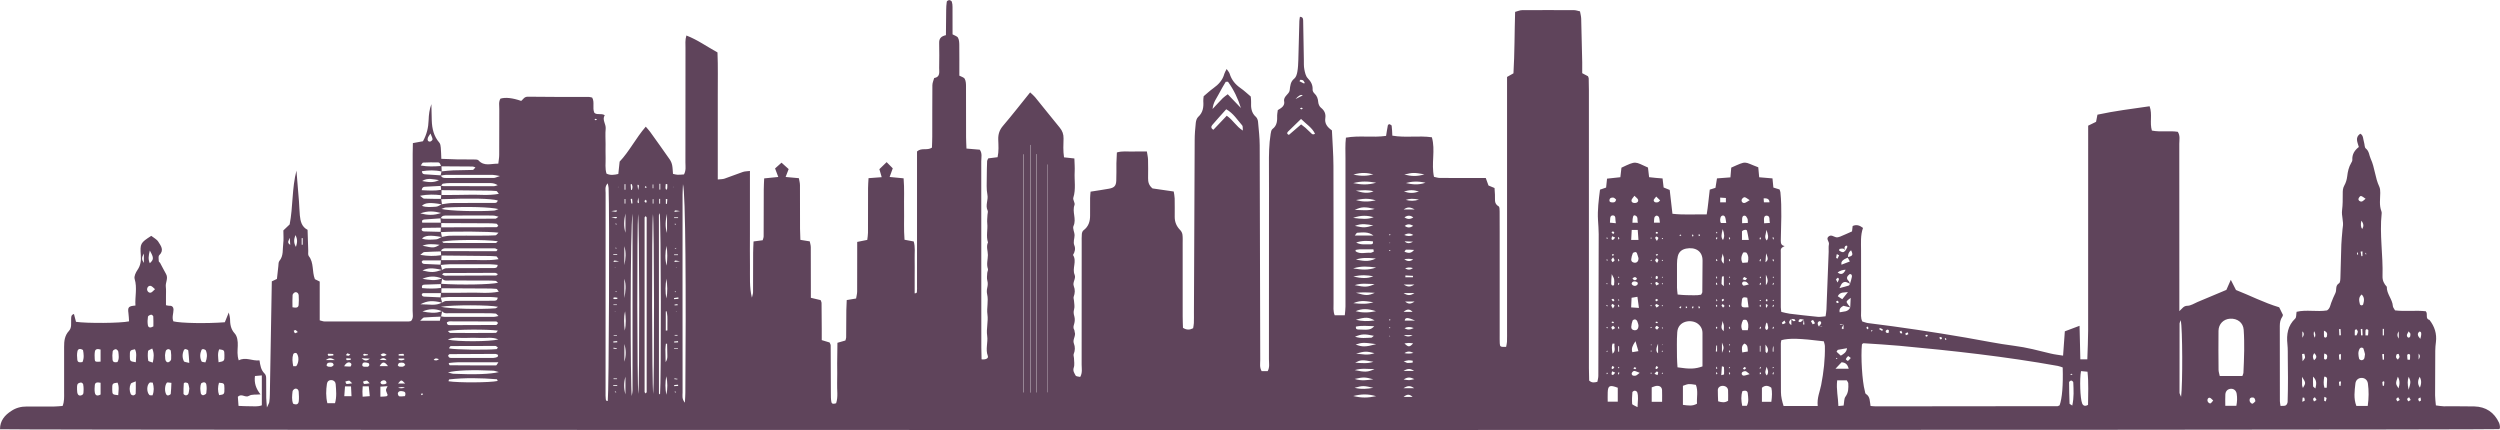 <?xml version="1.0" encoding="UTF-8"?><svg id="Layer_1" xmlns="http://www.w3.org/2000/svg" viewBox="0 0 1443.89 248.37"><defs><style>.cls-1{fill:#5f445b;stroke-width:0px;}</style></defs><path class="cls-1" d="m1443.36,244.22c-2.81-6.11-7.66-9.31-14.34-9.49-5.87-.16-11.75-.01-17.62-.07-1.39-.01-2.78-.31-4.54-.52-.18-2.14-.46-3.98-.46-5.82-.01-8.58.03-17.17.1-25.75.01-1.67.17-3.35.38-5,.6-4.81-.76-9.02-3.71-12.78-2.71-.74-.69-3.36-2.14-5.02-5.71-.67-11.79.23-17.76-.51-.53-1-1.2-1.7-1.25-2.45-.25-4.03-3.65-7.05-3.5-11.17-1.6-1.72-2.55-3.58-2.48-6.09.37-12.12-1.79-24.2-.49-36.34.04-.4-.02-.85-.17-1.23-1.33-3.47-.67-7.04-.65-10.59,0-1.21-.06-2.56-.57-3.62-2.44-5.11-2.55-10.9-4.95-16.07-.92-1.99-.82-4.34-2.85-5.97-.76-.61-.61-2.29-.98-3.45-.59-1.87-.33-4.2-2.22-5.06-3.16,2.23-1.55,4.89-.81,7.68-2.44,1.88-3.95,4.25-3.75,7.44.04.57-.32,1.22-.64,1.74-1.43,2.39-2,4.99-2.32,7.75-.21,1.83-.77,3.74-1.68,5.33-.91,1.6-.9,3.11-.9,4.8,0,3.12.03,6.28-.38,9.36-.45,3.36,1.02,6.58.4,9.91-.15.82-.19,1.66-.26,2.5-.2,2.5-.48,5-.57,7.5-.22,6.29-.31,12.58-.53,18.87-.04,1.22-.08,3.07-.8,3.5-2.35,1.43-1.22,3.83-2.08,5.62-.9,1.86-1.75,3.76-2.45,5.7-.56,1.57-.74,3.29-2.41,4.36-5.83.94-11.94-.56-17.57.8-.29,1.62-.08,3.21-.77,3.87-4.36,4.15-5.13,9.22-4.53,14.85.29,2.7.18,5.44.22,8.17.05,3.76.11,7.51.1,11.27-.01,4.61-.05,9.22-.2,13.83-.02.73-.52,1.77-1.1,2.07-.8.4-1.88.22-2.99.3-.16-1.13-.38-1.94-.38-2.76-.03-14.47,0-28.95-.05-43.42,0-1.95.32-3.72,1.45-5.34.32-.46.35-1.12.34-1.08-.93-1.9-1.62-3.3-2.14-4.36-8.88-2.66-16.86-6.83-24.96-9.99-1.03-2.03-1.91-3.76-2.99-5.87-.98,2.22-1.73,3.92-2.56,5.81-5.49,2.31-11.07,4.66-16.67,7-1.93.81-3.88,2.16-5.82,2.17-2.26.02-2.94,1.58-4.67,3.11,0-3.19,0-5.89,0-8.58,0-29.36.02-58.73-.03-88.09,0-2.23.61-4.6-.86-6.91-4.88-.76-9.94.28-14.97-.72-1.39-4.61.4-9.35-1.32-14.04-10.21,1.48-20.31,2.72-30.12,4.86-.33,1.7-.56,2.9-.8,4.13-1.52.74-2.96,1.44-4.56,2.22v7.07c0,37.13.02,74.25-.02,111.38,0,5.4-.3,10.8-.47,16.51h-4.03c-.16-6.53-.3-12.76-.46-19.38-3.11,1.17-5.74,2.16-8.5,3.2-.33,4.57-.65,9.1-1.01,14.04-2.65-.44-4.92-.66-7.11-1.2-7.02-1.72-13.98-3.58-21.21-4.49-9.32-1.17-18.53-3.12-27.79-4.71-18.75-3.22-37.55-6.05-56.43-8.39-1.21-.15-2.38-.64-3.42-.93-1.06-2.22-.68-4.35-.69-6.42-.04-11.52-.05-23.04-.03-34.57,0-4.36-.41-8.74,1.12-13.05-1.99-1.55-3.81-2.08-5.97-1.11-.13,1.07-.24,2.06-.37,3.12-2.31,1.02-4.58,2.08-6.9,3.02-.73.3-1.65.53-2.37.35-1.37-.33-2.65-1.58-4.1-.55-2.02,1.43.37,3.01.03,4.6-.3,1.41-.09,2.92-.15,4.39-.42,11.11-.84,22.21-1.29,33.32-.05,1.22-.3,2.42-.49,3.9-1.66.13-3.1.44-4.49.31-5.42-.52-10.83-1.14-16.23-1.81-1.6-.2-3.17-.68-4.86-1.05-.11-1.05-.27-1.87-.28-2.68-.02-10.49-.02-20.97-.01-31.46,0-.83-.15-1.81.23-2.46.39-.66,1.33-.99,2.02-1.45-1.73-.21-2.28-1.23-2.25-2.97.13-9.36.73-18.72-.22-28.07-.06-.59-.36-1.16-.51-1.62-1.31-.4-2.47-.76-3.56-1.1-.19-1.94-.34-3.56-.51-5.29-2.67-.23-5.1-.43-7.68-.65-.2-2.2-.37-4.03-.53-5.76-8.72-3.25-6.22-3.98-15.61.19-.14,1.71-.3,3.53-.47,5.63-2.79.21-5.22.39-7.77.59-.33,2.08-.62,3.85-.87,5.45-1.34.43-2.31.74-3.3,1.05-.62,4.82-.95,9.5-1.76,14.3-6.79-.11-13.24.38-19.79-.36-.54-4.75-1.06-9.24-1.58-13.76-1.22-.5-2.33-.95-3.52-1.43-.2-1.71-.39-3.32-.61-5.22-1.41-.11-2.63-.19-3.85-.31-1.21-.11-2.42-.26-3.92-.42-.24-2.04-.45-3.85-.65-5.56-7.82-3.47-6.57-4.06-15.32.08-.2,1.75-.41,3.56-.63,5.5-2.75.3-5.19.56-7.69.83-.2,1.91-.37,3.55-.54,5.15-1.3.45-2.46.84-3.53,1.21-.75,5.97-1.5,11.74-1.15,17.59.16,2.72.4,5.44.4,8.16-.04,27.26-.11,54.53-.21,81.79,0,1.19-.38,2.38-.55,3.43-1.76.45-3.17.74-4.75-.72-.04-2.18-.14-4.66-.14-7.15,0-53.49,0-106.97-.01-160.46,0-2.31-.04-4.61-.11-6.92-.01-.39-.26-.77-.42-1.23-.99-.52-2.03-1.07-3.33-1.76,0-2.16.04-4.25,0-6.33-.17-8.39-.34-16.77-.59-25.16-.04-1.39-.44-2.77-.69-4.22-1.32-.28-2.33-.69-3.34-.69-10.05-.05-20.11-.07-30.16,0-1.2,0-2.39.58-3.97,1-.37,11.95-.27,23.87-.96,35.48-1.46.82-2.49,1.41-3.7,2.09,0,2.62,0,5.13,0,7.63,0,46.14,0,92.29,0,138.43,0,2.31.04,4.62-.04,6.92-.04.99-.33,1.98-.49,2.9-3.27.14-3.58-.02-3.68-2.03-.08-1.67-.05-3.35-.05-5.03,0-19.72,0-39.43,0-59.15,0-3.99.03-7.97-.03-11.96-.02-1.02.01-2.64-.56-2.96-2.94-1.65-1.93-4.35-2.14-6.73-.11-1.23-.16-2.47-.24-3.87-1.25-.52-2.37-.99-3.49-1.45-.49-1.34-.97-2.68-1.57-4.32-2.21,0-4.29,0-6.37,0-6.71,0-13.42.03-20.14-.04-1.17-.01-2.33-.43-3.4-.64-1.69-7.73.93-15.33-1.22-22.85-7.65-1.08-15.22.39-22.84-.94-.11-2.06-.14-3.89-.38-5.7-.05-.38-.85-.76-1.37-.94-.19-.06-.79.44-.85.75-.39,1.97-.68,3.97-1.01,6.03-7.83,1.12-15.4-.38-23.19,1.02-.48,4.13-.26,8.09-.26,12.02-.01,28.51,0,57.02,0,85.53,0,1.61-.24,3.21-.39,5.04h-5.85c-.97-2.48-.64-4.8-.65-7.06-.02-26.43.05-52.86-.06-79.28-.03-6.88-.58-13.75-.88-20.45-2.72-1.9-4.28-3.96-3.82-7.08.37-2.48-.48-4.42-2.54-6.03-.85-.67-1.46-2.09-1.55-3.22-.15-2.01-.71-3.63-2.2-5.01-.56-.52-1.08-1.45-1.04-2.16.15-2.73-.93-4.67-2.82-6.63-1.18-1.23-1.62-3.36-1.97-5.16-.36-1.83-.23-3.76-.27-5.64-.13-7.33-.22-14.66-.39-21.99-.03-1.12.15-2.6-1.88-2.68-.11.81-.3,1.62-.32,2.44-.21,7.5-.36,15.01-.6,22.51-.07,2.28-.17,4.58-.57,6.81-.25,1.38-.73,3.1-1.72,3.89-2.31,1.83-2.38,4.2-2.69,6.73-.3,2.46-3.8,3.45-3.2,6.53.3,1.56-.48,2.87-1.78,3.78-.86.61-1.8,1.12-1.9,1.19-.22,1.79-.38,2.41-.37,3.04.06,2.97.07,5.84-2.72,7.91-.68.5-.88,1.83-1.04,2.81-.96,6.01-1.02,12.07-.98,18.14.07,9.86.02,19.72.02,29.57,0,27.48.02,54.95-.03,82.43,0,2.25.54,4.61-.71,6.85h-3.51c-1.28-2.17-.8-4.31-.8-6.36-.11-41.32-.16-82.63-.31-123.95-.02-4.58-.54-9.16-.97-13.73-.09-.97-.52-2.16-1.22-2.78-2.68-2.37-2.93-5.38-2.78-8.6.05-1.02-.12-2.06-.2-3.17-2-1.67-3.81-3.43-5.87-4.85-3.05-2.11-5.22-4.74-6.31-8.32-.27-.87-1.01-1.6-1.75-2.72-.61,1.25-1.1,1.96-1.31,2.75-.98,3.64-3.32,6.17-6.31,8.31-2.02,1.45-3.85,3.17-5.65,4.68-.09,1.12-.27,1.96-.21,2.78.25,3.46-.14,6.61-2.95,9.16-.82.74-1.25,2.19-1.38,3.37-.36,3.33-.63,6.68-.64,10.02-.18,33.13-.3,66.27-.43,99.4,0,2.1.04,4.2-.04,6.29-.04,1.02-.29,2.03-.42,2.96-1.99,1.03-3.73,1.1-5.87-.22-.06-2.09-.17-4.37-.17-6.64-.02-14.05,0-28.11-.01-42.16,0-1.68.1-3.37-.12-5.02-.12-.93-.63-1.96-1.29-2.63-2.12-2.14-3.19-4.63-3.18-7.62,0-3.57.05-7.13-.03-10.7-.03-1.39-.37-2.78-.54-3.97-4.51-.65-8.6-1.25-12.25-1.78-2.2-1.81-2.59-3.79-2.56-5.98.05-3.57.06-7.13-.03-10.7-.04-1.41-.39-2.82-.67-4.65-2.95,0-5.66-.07-8.35.02-2.87.09-5.81-.42-8.98.54-.1,2.22-.24,4.26-.27,6.32-.05,3.36.09,6.72-.08,10.07-.15,2.93-1.19,3.98-4.16,4.53-3.44.63-6.9,1.12-10.68,1.72-.1,1.27-.26,2.48-.27,3.7-.04,3.36-.04,6.71-.01,10.07.03,3.44-.9,6.4-3.81,8.57-.55.41-.88,1.36-.95,2.09-.15,1.67-.09,3.35-.09,5.03,0,23.49.02,46.98-.03,70.48,0,2.24.57,4.6-.83,7.07-.91-.25-2.34-.23-2.64-.81-.7-1.36-1.76-2.63-1.07-4.61.57-1.65.14-3.65.11-5.5-.01-.77-.42-1.66-.16-2.29.84-2.06.9-4.09.11-6.11-.91-2.31,1.32-4.34.47-6.62-.14-.39-.05-.89-.26-1.22-.75-1.19-.41-2.23-.04-3.49.4-1.35.48-2.98.1-4.32-.4-1.44-.6-2.59-.14-4.12.45-1.5.02-3.27-.06-4.91-.04-.77-.41-1.64-.18-2.29.75-2.07.89-4.09.08-6.12-.92-2.31,1.4-4.38.46-6.61-1.57-3.73,1.45-7.79-.93-11.42,1.08-1.69,1.51-3.73.82-5.4-.89-2.15.07-3.97.08-5.94.02-1.82-1.26-3.99-.62-5.39,1.86-4.07-.91-8.14.59-12.16.43-1.15-1.07-2.98-.69-4.18,1.58-4.96.52-9.99.78-14.97.13-2.46-.09-4.95-.17-7.7-2.17-.23-3.94-.43-5.98-.65-.58-3.81-.37-7.36-.28-10.87.06-2.47-.66-4.43-2.21-6.31-4.8-5.83-9.48-11.75-14.25-17.6-.75-.92-1.72-1.67-2.83-2.73-5.35,6.63-10.36,13.08-15.66,19.29-2.08,2.43-2.86,4.9-2.76,8.01.11,3.3.38,6.65-.38,10.13-2.03.25-3.82.47-5.37.67-.36.76-.67,1.13-.68,1.5-.1,3.14-.21,6.28-.2,9.43.01,3.35-.28,6.78.36,10.03.62,3.13-1.35,6.15.15,9.2.31.63-.07,1.58-.1,2.39-.07,1.66-.3,3.33-.13,4.97.38,3.67-.78,7.38.42,11.01-1.15,2.46-.05,4.89-.06,7.3-.02,2.66-.92,5.29.02,8.02.23.66-.34,1.56-.39,2.36-.08,1.45-.33,2.99.04,4.34.41,1.5.28,2.79-.05,4.24-.27,1.19-.31,2.54-.04,3.73.88,3.88-.37,7.72.17,11.66.55,4.01-.75,8.28-.16,12.28.57,3.91-1.09,7.77.37,11.65.51,1.37-1.1,2.25-3.6,1.97-.05-2.24-.14-4.52-.14-6.8,0-35.87,0-71.73-.04-107.6,0-2.22.68-4.61-.87-6.69-2.5-.21-4.93-.42-7.67-.65-.09-2.42-.22-4.48-.23-6.54-.02-9.86.02-19.72-.04-29.57,0-1.42-.1-3.01-.75-4.18-.49-.87-1.95-1.19-3.1-1.82,0-6.03.04-11.89-.03-17.75-.02-1.41-.1-3-.76-4.17-.5-.89-1.96-1.24-3.13-1.92,0-5.36.02-10.59-.02-15.82,0-1.02-.09-2.09-.41-3.05-.15-.44-.96-.9-1.47-.91-.49,0-1.37.5-1.43.89-.25,1.64-.33,3.32-.35,4.98-.08,4.79-.1,9.58-.15,14.37-2.71.61-3.96,1.85-3.9,4.41.12,4.82.07,9.65,0,14.47-.03,2.38.78,5.26-2.89,5.89-.36,1.37-1.02,2.74-1.03,4.12-.09,9.86-.04,19.72-.07,29.57,0,2.27-.12,4.54-.18,6.49-2.82,1.87-5.93-.17-8.62,2.21v7.2c0,23.7,0,47.4,0,71.1,0,.63.07,1.27-.03,1.88-.11.67.41,1.79-1.33,1.76,0-3.35,0-6.69,0-10.03,0-3.36.06-6.71-.01-10.07-.08-3.28.43-6.63-.54-9.85-1.94-.36-3.52-.66-5.31-1-.49-6.1-.15-11.95-.26-17.78-.11-5.83.25-11.69-.27-17.69-2.82-.27-5.22-.51-8.07-.78.64-1.76,1.1-3.04,1.81-4.99-1.01-1.02-2.16-2.18-3.54-3.58-1.83,1.77-3.14,3.04-4.19,4.06.5,1.74.88,3.04,1.34,4.63-2.73.21-4.98.38-7.6.57-.1,2.01-.28,3.85-.28,5.7-.03,8.6,0,17.2-.04,25.8,0,1.41-.28,2.83-.42,4.15-2.08.42-3.83.77-5.81,1.17,0,2.45,0,4.53,0,6.61,0,7.34.03,14.68-.03,22.02-.01,1.39-.41,2.77-.61,4.05-1.99.33-3.59.59-5.41.9-.09,2.16-.21,4.01-.23,5.87-.05,5.24-.04,10.49-.1,15.73,0,.6-.3,1.19-.45,1.76-1.45.42-2.82.81-4.59,1.32-.05,4.02-.12,7.97-.15,11.92-.02,3.78.13,7.56-.02,11.32-.16,3.92.67,7.91-.58,11.68-1.25.37-2.47.62-2.74-.74-.32-1.62-.29-3.32-.3-4.99-.05-9.23-.05-18.46-.11-27.68,0-.56-.4-1.12-.62-1.69-1.45-.44-2.8-.84-4.54-1.37,0-2.15,0-4.23,0-6.3-.02-5.03-.04-10.07-.11-15.1,0-.59-.36-1.17-.54-1.7-1.86-.44-3.62-.86-5.64-1.34,0-2.38,0-4.46,0-6.55,0-7.55.02-15.1-.04-22.65,0-1.17-.4-2.34-.6-3.39-1.95-.31-3.54-.57-5.41-.87-.07-2.28-.19-4.34-.2-6.41-.02-8.39.02-16.78-.04-25.17,0-1.36-.41-2.72-.63-4.04-2.65-.24-4.89-.45-7.65-.7.65-1.69,1.14-2.96,1.75-4.55-1.24-1.12-2.57-2.32-4.12-3.71-1.51,1.35-2.74,2.45-3.73,3.34.75,1.98,1.22,3.24,1.86,4.92-2.94.29-5.36.54-8.15.82-.09,2.29-.23,4.34-.24,6.4-.04,9.02-.02,18.04-.07,27.06,0,.79-.38,1.57-.56,2.27-1.82.24-3.43.45-5.27.69-.1,2.45-.24,4.51-.24,6.58-.03,7.55.01,15.1-.05,22.65,0,1.07-.43,2.14-.66,3.22-1.52-6.06-1.04-12.1-1.12-18.11-.09-6.08-.02-12.17-.02-18.25,0-6.08,0-12.17,0-18.25v-18.56c-1.68.22-2.94.19-4.06.57-3.56,1.22-7.06,2.65-10.62,3.87-1.07.37-2.3.3-3.89.48v-24.92c0-7.97.03-15.94,0-23.91-.04-8.15.19-16.32-.17-24.55-6.02-3.25-11.35-7.22-17.96-9.77-.81,2.7-.51,4.99-.52,7.22-.03,22.02,0,44.05-.04,66.07,0,2.24.46,4.59-.83,6.95-1.25.07-2.48.22-3.7.19-.79-.02-1.58-.29-2.65-.5-.16-1.8-.16-3.45-.48-5.03-.24-1.15-.73-2.34-1.4-3.31-3.71-5.33-7.49-10.61-11.28-15.89-.69-.96-1.52-1.82-2.56-3.05-5.78,6.69-9.49,14.3-15.09,20.2-.27,2.5-.5,4.74-.76,7.13-2.53.59-4.68.86-6.82-.2-.95-3.08-.43-6.03-.52-8.94-.09-2.72-.02-5.45-.02-8.18,0-2.94-.22-5.89.06-8.8.27-2.76-2.24-5.17-.54-7.81-2.04-1.32-4.46.07-6.01-1.4-1.27-2.94.31-6.06-1.25-8.78-.67-.14-1.27-.38-1.87-.38-11.75-.03-23.49.07-35.24-.13-2.17-.04-2.69,1.51-3.88,2.43q-7.55-2.61-11.98-1.32c-1.15,1.88-.66,4.03-.68,6.08-.05,8.81,0,17.62-.05,26.43,0,1.61-.32,3.22-.51,5.05-4.17-.09-8.14,1.75-11.44-1.89-.54-.6-1.97-.5-3-.53-3.14-.07-6.29,0-9.44-.05-2.89-.05-5.78-.2-9.03-.32-.11-2.37-.13-4.43-.32-6.48-.09-.98-.24-2.17-.83-2.86-3.19-3.68-4.21-8.04-4.37-12.72-.11-3.18-.16-6.36-.23-9.54-1.12,3.07-1.5,6.16-1.59,9.25-.13,4.26-1.07,8.26-3.27,12.2-1.74.32-3.56.65-5.83,1.07-.04,2.07-.11,4.14-.11,6.21-.01,11.12,0,22.23,0,33.35,0,19.09.02,38.17-.03,57.26,0,2.01.66,4.2-.91,5.93-.52.11-.92.26-1.33.26-16.15.03-32.3.05-48.45.02-.96,0-1.91-.41-2.97-.66v-22.4c-.9-.45-1.98-.98-2.8-1.39-1.75-4.49-.44-9.43-3.52-13.33-.54-.68-.27-2.03-.31-3.08-.14-3.96-.26-7.92-.39-12.09-3.4-1.7-4.13-4.95-4.46-8.34-.26-2.71-.3-5.44-.51-8.16-.46-5.9-.97-11.8-1.45-17.69-2.67,10.28-1.93,20.84-3.92,31.08-1.36,1.29-2.7,2.57-3.64,3.46,0,2.89.25,5.22-.06,7.47-.47,3.42.29,7.13-2.25,10.18-.57.69-.46,1.98-.59,3-.3,2.48-.55,4.96-.81,7.37-1.11.53-2.01.96-2.96,1.4-.38,22.12-.75,43.7-1.13,65.28-.03,1.46-.11,2.94-.32,4.39-.1.7-.56,1.35-1.37,3.17-.2-2.72-.38-4.14-.4-5.56-.05-3.57,0-7.13-.04-10.7-.01-1.22.07-2.41-1.01-3.45-2.01-1.92-2.4-4.66-2.84-7.49-4.27.46-8-2.18-11.98,0-1.03-3-.67-5.75-.57-8.43.1-2.61-.25-5.46-1.75-7.11-2.43-2.66-2.67-5.5-2.73-8.66-.01-.79-.31-1.58-.71-3.46-1.04,2.58-1.69,4.18-2.28,5.64-10.62.82-25.31.55-29.71-.52-.96-2.25.03-4.49.08-6.74.02-1.22-.64-2.4-2.33-2.26-.56.05-1.15-.17-2.03-.32,0-1.76,0-3.39,0-5.02-.01-1.89.13-3.79-.09-5.66-.3-2.47,1.55-4.84.14-7.33-1.2-2.11-2.28-4.29-3.44-6.42-.19-.36-.75-.63-.76-.95-.03-1.19-.38-2.88.25-3.48,3.04-2.93.93-5.48-.53-7.81-.92-1.46-2.76-2.34-4.07-3.39-6.3,4.04-6.51,4.48-6.03,11.29.21,2.97-.09,5.76-1.91,8.38-1.02,1.47-2.1,3.75-1.65,5.21,1.58,5.2.11,10.28.46,15.37-4.03.33-4.52.94-4.05,4.36.22,1.6.25,3.22.36,4.77-4.92,1.08-24.25,1.22-30.65.27-.37-1.43-.77-2.97-1.17-4.53-1.82.56-1.57,1.94-1.63,3.16-.11,2.27.45,4.76-1.28,6.63-2.47,2.67-2.8,5.87-2.78,9.26.04,8.81.02,17.62,0,26.43,0,2.48.18,5-.87,7.64-1.71.12-3.34.32-4.97.33-5.24.04-10.49.05-15.73,0-3.25-.03-6.27.76-8.93,2.56C2.74,239.77-.01,243,0,247.91c6.32.67,1438.75.58,1443.58-.06.11-.4.35-.81.31-1.19-.09-.82-.18-1.7-.52-2.44ZM54.79,203.12c.25-1.6,1.49-1.75,3.3-1.25v6.99c-2.92.22-3.31.08-3.38-1.41-.07-1.44-.14-2.92.08-4.33Zm-8.11,25.29c-1.5.29-2.2-.82-2.19-3.51,0-1.02-.08-2.13.3-3.02.22-.52,1.26-.88,1.96-.95.41-.04,1.17.55,1.28.98.25.97.2,2.03.26,2.82-.18,1.56.43,3.27-1.62,3.67Zm.97-19.31c-1.46.28-2.82.38-3-1.34-.18-1.63-.28-3.37.09-4.94.34-1.44,1.63-1.66,3.2-.65.41,2.22.73,4.61-.29,6.93Zm10.46,18.75c-1.86,1.03-3.05.67-3.35-1.16-.22-1.39-.15-2.86,0-4.28.19-1.67,1.45-1.7,3.34-1.34v6.78Zm10.18.39c-3.36-.33-3.42-.4-3.47-3.29-.05-3.45.07-3.61,3.08-3.95,1.06,2.4.51,4.8.38,7.24Zm-.45-19.14c-1.36.29-2.66.27-2.84-1.38-.18-1.61-.15-3.28.1-4.87.08-.51,1.19-1.2,1.8-1.18.52.02,1.38.91,1.44,1.48.2,1.99.62,4.07-.5,5.94Zm10.51,18.3c-.02.36-.85.92-1.33.95-.5.03-1.32-.35-1.5-.76-.84-1.96-.88-4.04.02-5.96.24-.52,1.3-.66,2.88-1.39,0,3.11.07,5.14-.06,7.16Zm.09-18.18c-3.4-.56-3.42-.59-3.45-3.46-.03-3.37.04-3.47,2.94-4.05,1.2,2.28.61,4.63.51,7.51Zm8.08-64.52c2.4,4.23,2.35,5.14,0,7.33-1-2.19-.77-4.28,0-7.33Zm-3.42,7.17c-1.36-1.97-1.42-3.11,0-5.45v5.45Zm5.01,76.45c-.7-.06-1.53.13-1.84-.19-1.66-1.73-1.59-5.63.1-7.09.33-.29,1.13-.04,1.86-.04.69,2.49.84,4.85-.13,7.32Zm.48-39.8c-1.75,1-2.94.79-3.2-.76-.26-1.59-.18-3.28.06-4.88.07-.48,1.14-1,1.82-1.14.35-.07,1.23.62,1.25,1,.13,2,.06,4.01.06,5.78Zm-.35,20.89c-1.09-.43-2.54-.65-2.62-1.11-.31-1.8-.37-3.7-.11-5.51.08-.56,1.45-.93,2.41-1.5,1.21,2.84.95,5.22.32,8.11Zm-1.14-40.4c-1.21.32-2.34-1.01-2.13-2.24.2-1.16,1.04-1.9,2.12-1.64.79.19,1.41,1.05,2.44,1.88-1.04.9-1.65,1.8-2.43,2.01Zm8.74,33.49c.16-.43.95-.88,1.43-.86.49.02,1.33.55,1.38.94.22,1.63.33,3.31.19,4.94-.05.6-.81,1.37-1.43,1.63-.94.4-1.84-.51-1.97-1.76-.06-.62-.08-1.25-.14-2.25.11-.65.16-1.71.52-2.65Zm2.76,25c-.04.36-.89.74-1.42.89-.3.09-.89-.16-1.07-.44-1.16-1.73-1.01-5.32.24-6.9.1-.13.39-.18.58-.17.4.01.81.09,2.07.24-.12,2.38-.16,4.39-.39,6.38Zm7.65-25.4c.13-.28.74-.56,1.03-.48.54.14,1.41.48,1.46.84.28,2,.35,4.03.58,7.14-1.72-.49-2.88-.48-3.1-.93-1.05-2.13-.98-4.39.03-6.56Zm2.55,25.36c-.16.43-.93.89-1.42.88-.49,0-1.39-.54-1.4-.88-.07-2,.03-4.01.17-6.02.01-.21.64-.56.95-.53.55.05,1.38.22,1.54.58.4.9.5,1.95.71,2.89-.18,1.09-.21,2.14-.56,3.07Zm10.34-.33c-.07.49-1.15,1.01-1.84,1.15-.37.07-1.23-.58-1.3-1-.31-2.02-.62-4.09.28-5.99,1.42-.82,2.64-.64,2.91.92.27,1.6.19,3.3-.05,4.92Zm-.49-17.83c-.84-.2-2.04-.15-2.25-.59-1.04-2.14-.97-4.41-.03-6.6.12-.28.72-.56,1.02-.49.55.12,1.33.38,1.51.8.92,2.2.76,4.43-.25,6.88Zm7.9,18.92c-.87-2.39-.77-4.77-.08-7.16,2.98.2,3.1.33,3.14,3.19.05,3.41-.08,3.59-3.06,3.97Zm-.31-18.98c-.24-2.85-.7-5.21.38-7.51,2.91.47,2.93.49,2.99,3.33.07,3.41-.02,3.55-3.37,4.17Zm24.98,24.86c-2.41.9-4.72.49-6.95.53-2.05.04-4.11-.12-6.51-.21-.15-2.05-.28-3.83-.39-5.25,2.26-2.25,4.23.84,6.51-.58,1.55-.96,3.95-.55,6.58-.81-2.58-3.25-3.75-6.48-3.21-10.61,1.24-.11,2.52-.23,3.97-.36v17.29Zm19.4-98.34c1.35,2.52,1.08,4.35.3,6.85-1.44-2.47-1.18-4.3-.3-6.85Zm-1.63,34.62c.05-.59.9-1.48,1.5-1.59,1.14-.2,1.96.64,2.02,1.79.1,1.86.15,3.74-.04,5.58-.17,1.67-1.5,1.7-3.55,1.31,0-2.6-.11-4.85.07-7.09Zm1.27,33.49c.33-.09.9-.02,1.09.2,1.41,1.71,1.32,5.31-.19,7.32-.15.21-.76.07-1.81.13-.47-2.51-.72-4.72,0-6.92.1-.32.55-.64.9-.73Zm-.64-12.83c.34-.15.76-.51,1.02-.42.41.14.72.58,1.38,1.16-.83.34-1.48.8-1.67.65-.38-.3-.5-.91-.73-1.4Zm-2.27-53.69c.09,1.28.17,2.57.28,4.06-2.24-1.31-.69-2.74-.28-4.06Zm5.21,94.34c-.19,1.88-1.42,2.3-3.28,1.45-.89-2.24-.58-4.7-.31-7.1.07-.59.88-1.42,1.48-1.54,1.12-.23,1.98.53,2.06,1.69.13,1.83.23,3.69.05,5.51Zm2.26-90.34c-.19,0-.39,0-.58,0v-3.83c.19,0,.39,0,.58,0v3.83Zm57.99,63c.21,0,.43.45.61.73.02.03-.27.36-.42.36-.92,0-1.83-.04-2.75-.08,0-.26-.01-.52-.02-.78.86-.09,1.72-.23,2.59-.23Zm.63,2.71c.04.2.09.4.13.6-.56.17-1.12.44-1.69.47-.54.03-1.09-.18-1.63-.29-.02-.26-.03-.52-.05-.78h3.24Zm-2.77,2.51c.75-.21,1.63-.2,2.39,0,.42.11.69.79,1.03,1.22-.42.32-.8.73-1.28.94-.34.15-.8.03-1.62.03.02,0-.43.07-.77-.1-.3-.14-.73-.63-.67-.81.18-.49.51-1.16.92-1.28Zm-.82,11.96c1.92-2.35,1.93-2.34,4.16,0h-4.16Zm4.02,2.27q-1.83.78-3.96.19,1.83-.77,3.96-.19Zm-10.56-18.82c-1.3.68-2.34,1.24-3.49-.09,1.05-.94,2.1-1.19,3.49.09Zm.06,3.04c-1.2-.06-2.4-.11-4.07-.19,1.73-1.48,2.92-1.14,4.07.19Zm-13-3.7c.73.09,1.45.25,2.16.4.02,0,.02.37-.02.38-.73.15-1.46.3-2.2.39-.13.02-.29-.24-.66-.57.42-.37.58-.62.71-.6Zm-7.8,3.49c-.72.09-1.45.23-2.17.22-.2,0-.41-.45-.56-.73-.02-.04.29-.37.45-.37.75,0,1.51.06,2.27.1,0,.26.01.52.02.78Zm-1.96-3.75c.68.25,1.2.44,1.72.63-.33.27-.64.75-1,.78-.52.05-1.07-.22-1.6-.35.28-.33.55-.67.88-1.06Zm-10.99.24c.96.02,1.92.09,2.88.15,0,.28.02.56.02.84-.92.09-1.84.23-2.76.24-.18,0-.4-.5-.52-.8-.03-.08.25-.42.38-.42Zm3.76,3.65h-5.16c1.84-1.39,2.95-1.41,5.16,0Zm-.7,2.77c0,.36-.62.8-1.05,1.03-.32.17-.78.07-1.18.08-.4-.04-.83,0-1.17-.16-.3-.14-.75-.6-.7-.77.17-.5.47-1.19.87-1.32.72-.23,1.59-.26,2.33-.08.4.1.9.79.89,1.22Zm.8,22.16h-4.42c-.93-3.87-.79-7.54-.25-11.2.19-1.32,1.11-2.22,2.57-2.15,1.43.06,2.38.99,2.48,2.29.28,3.65.68,7.34-.38,11.06Zm9.43-22.71c.19.32-.27,1.51-.48,1.52-1.16.08-2.33-.07-3.67-.16,1.27-2.4,3.21-2.91,4.16-1.36Zm-4.08,18.67c.15-2.02.28-3.77.42-5.67h3.48c.09,1.94.19,3.82.28,5.67h-4.18Zm1.29-7.09c-.26-.02-.45-.9-.67-1.38.73-.19,1.47-.53,2.19-.5.41.02.79.64,1.76,1.52-1.54.2-2.43.44-3.28.36Zm12.51-10.02c-.12.11-.4.07-.61.07-.42,0-.83,0-1.6,0-.5-.05-1.36-.13-1.17-1.34.17-1.08.97-1.2,1.85-1.1.6.07,1.23.14,1.75.4.27.14.48.7.44,1.05-.03.33-.38.65-.66.91Zm.89,9.63c-1.49.22-2.37.46-3.23.41-.24-.01-.43-.88-.64-1.36.73-.21,1.47-.58,2.2-.58.38,0,.76.66,1.67,1.53Zm-4.09,7.76c-.05-1.12-.12-2.07-.12-3.02,0-.8.09-1.61.17-2.96h3.5c.19,1.85.37,3.58.58,5.67-1.45.11-2.6.19-4.12.31Zm-.57-22.21c1.83.1,3.01.16,4.73.25-1.79,1.45-2.98,1.42-4.73-.25Zm14.23,21.99c-1,.15-2.03.15-3.4.22v-5.81c1.19-.08,2.49-.16,4.15-.26-.45,1.06-.99,1.73-.91,2.32.12.94.7,1.81.95,2.75.05.19-.48.73-.79.78Zm-2.83-8.79c.87-.53,1.84-.81,2.66.09.23.26.23.73.34,1.11-.33.2-.65.54-1,.56-.91.06-2.03.46-2.49-.78-.09-.24.21-.82.49-.98Zm-.99-8.65c1.5-2.75,2.86-2.76,4.81,0h-4.81Zm14.62,17.33c-1.04.06-2.24.29-3.37.09-.37-.06-.92-1.41-.72-1.9.59-1.44,2.01-1.16,3.17-.9,1.26.28,1.43,1.25.93,2.7Zm39.03-132.62c.4,0,.79.23,1.66.49-.62.63-1.05,1.47-1.52,1.49-3.75.16-7.52.1-11.27.24-2.23.08-4.45.38-6.68.59-.04-.96-.1-1.94-.16-2.92,6,.03,11.98.06,17.97.12Zm-18.14,26.83c-4.37,1.52-7.66,1.31-12.05.25,4.36-1.56,7.65-1.33,12.05-.25Zm-11.09-4.11c1.76-1.85,4.86-2.06,11.38-.87-1.09.5-2.17,1.31-3.28,1.37-2.66.13-5.4.54-8.1-.49Zm13.22,24.56c9.62-.04,19.24-.04,28.86,0,.54,0,1.08.48,1.65.75-.34.38-.59.9-.85.9-10.58,0-21.17-.03-31.75-.06.09-.36.14-.78.38-.94.49-.34,1.13-.64,1.71-.65Zm-1.61-3.88c4.44-1.15,25.23-1.31,32.23-.23-.54.48-.88,1.03-1.21,1.03-10.04.03-20.07,0-30.11-.04-.16,0-.32-.25-.9-.75Zm.02,35.17c-.23-.92-.47-1.87-.72-2.82,1.58-.14,3.18-.38,4.77-.39,7.96-.04,15.91-.04,23.87,0,1.39,0,2.79.22,4.19.34-.14,1.75-1.21,1.83-2.26,1.84-7.12.03-14.24.03-21.36.04-2.09,0-4.19-.05-6.28.09-.75.05-1.47.58-2.21.9Zm-11.33-18.49c2.99-1.54,5.79-1.63,11.22-.35-4.48,1.52-6.05,1.56-11.22.35Zm11.19,4.58c-3.7,1.56-7.45.87-11.21.19,3.71-1.58,7.45-1.76,11.21-.19Zm-.76-7.96c-3.05-.13-6.11-.25-9.16-.41-.84-.04-1.6-.29-1.73-1.33.29-.27.55-.72.8-.72,3.45-.04,6.9-.01,10.35,0-.09.82-.17,1.64-.26,2.46Zm0,18.88c-3.06-.13-6.12-.25-9.17-.41-.82-.04-1.65-.22-1.67-1.38.25-.23.5-.67.76-.67,3.45-.03,6.91,0,10.36.02-.09.82-.18,1.63-.27,2.45Zm-10.61-5.35c-.53-1.75.56-1.96,1.57-2.01,3.08-.15,6.16-.21,9.24-.3.04.74.07,1.48.11,2.22-3.67.49-7.32.43-10.92.09Zm11.01-2.48c.18-1,.36-1.99.54-2.99,1.24,1.54,3.02,1.05,4.58,1.06,7.09.06,14.18.02,21.27.04,1.67,0,3.34.02,4.99.18.46.05.86.65,1.43,1.1-4.34,1.07-21.7,1.35-32.8.6Zm31.72-4.79c-9.84.08-19.68.12-29.52.11-.55,0-1.11-.45-1.71-.72.41-.33.72-.81,1.04-.81,9.84-.08,19.68-.13,29.52-.12.55,0,1.1.45,1.7.72-.41.34-.72.82-1.03.82Zm-1.37-4.3c-7.12.03-14.24.03-21.36.04-2.09,0-4.19-.05-6.28.09-.75.05-1.47.58-2.21.9-.23-.92-.47-1.87-.72-2.82,1.58-.14,3.18-.38,4.77-.39,7.96-.04,15.91-.04,23.87,0,1.39,0,2.79.22,4.19.34-.14,1.75-1.21,1.83-2.26,1.84Zm-33.37-16.57c-2.66.13-5.4.54-8.1-.49,1.76-1.85,4.87-2.06,11.38-.87-1.09.5-2.17,1.31-3.28,1.37Zm2.12,3.13c-3.15,1.89-3.55,1.91-9.92.53,3.06-1.24,6.24-.95,9.92-.53Zm.55-7.48c-3.08-.07-6.16-.12-9.24-.24-.79-.03-1.71-.11-1.73-1.27.24-.28.47-.78.7-.79,3.48-.08,6.96-.1,10.44-.13-.05.81-.11,1.62-.16,2.43Zm.38-5.06c8.95.03,17.89.06,26.83.11,1.67,0,3.36.03,5.02.23.41.05.73.83,1.09,1.28-.45.33-.76.75-1.06.76-10.63.05-21.26.06-31.89.07,0-.81.01-1.63.01-2.44Zm-10.98-.23c-.52-1.65.58-1.79,1.55-1.87,2.99-.25,5.99-.43,8.99-.64.07.84.13,1.67.2,2.51h-10.74Zm1.12,16.97c3.21-.22,6.42-.27,9.63-.38.05.73.09,1.45.14,2.18-3.74.59-7.48.62-12.03-.18,1.15-.85,1.68-1.58,2.26-1.62Zm10.25,29.19c-3.68,2.03-7.48.94-12.43.96,4.17-2.15,6.98-2.24,12.43-.96Zm-.06,4.93c-3.7,1.56-7.45.87-11.21.19,3.71-1.59,7.45-1.76,11.21-.19Zm-.6-2.52c6.96-1.19,28.28-1.1,33.04.02-.63.37-1.06.84-1.53.87-9.19.69-26.62.28-31.51-.89Zm16.44-8.15c-5.37.15-10.74.07-16.11.08.02-.87.03-1.75.05-2.63,8.72.04,17.43.08,26.14.14,1.88.01,3.77.03,5.63.21.38.04.7.81,1.36,1.63-5.94,1.2-11.53.41-17.06.57Zm-.07-18.87c-5.35.13-10.7.05-16.06.06.04-.88.07-1.77.09-2.65,8.69.08,17.36.16,26.04.26,1.87.02,3.75.03,5.61.22.39.04.7.83,1.32,1.63-5.9,1.03-11.47.35-17.01.48Zm15.22-14.25c-2.69.17-5.4.17-8.1.18-6.03.02-12.06-.04-18.09.04-1.59.02-3.18.45-4.77.7-.17-.9-.36-1.83-.55-2.75,7.04-.54,28.13-.41,33.26.3-.76.7-1.24,1.51-1.76,1.54Zm-.04-9.61c-9.98.05-19.96.06-29.95.04-.52,0-1.04-.22-1.56-.38.69-1.64,2.22-1.48,3.59-1.49,6.45-.04,12.9-.03,19.35-.03,2.5,0,4.99-.02,7.49.06.77.02,1.52.34,2.86.66-.95.62-1.36,1.14-1.78,1.14Zm-.76-4.68c-9.72.67-26.14.2-30.43-.96,1.13-.38,1.8-.79,2.5-.82,12.77-.62,25.82-.26,30.46.91-1.15.41-1.82.82-2.52.87Zm-.86-4.43c-7.74.05-15.49-.02-23.23.07-2.02.02-4.04.45-6.05.7-.11-.96-.25-1.93-.39-2.91,17.47-.65,28.52-.41,32.63.71-.34,1.79-1.82,1.43-2.96,1.43Zm-38.48-9.37c2.84-.19,5.68-.31,8.52-.45.07.75.14,1.51.21,2.26-3.72.68-7.41.39-11.21.2.33-2.14,1.53-1.95,2.48-2.01Zm-2.25-3.27c3.15-2.05,6.43-.97,9.76-.53-3.17,1.73-6.46,1.14-9.76.53Zm11.03,2.68c.33-.46.63-1.09,1.02-1.16,1.42-.26,2.89-.35,4.34-.35,7.73-.03,15.46-.04,23.19.01,1.37,0,2.74.36,4.12,1.23-.76.2-1.52.57-2.28.57-9.61.03-19.22,0-28.83-.03-.52,0-1.04-.16-1.57-.27Zm-.32-5.96c-2.84-.19-5.69-.35-8.53-.57-.97-.08-2.15.04-2.29-1.82,3.79-.59,7.56-.72,11.34.16-.17.74-.34,1.49-.52,2.23Zm-7.39-21.63c.2-.65.7-1.21,1.51-2.55.64,1.67,1.2,2.53,1.2,3.39,0,.46-.97,1.32-1.5,1.31-1.33,0-1.53-1.1-1.21-2.15Zm-2.77,14.26c2.88-.13,5.77-.19,8.65-.11,1.19.03,1.35,1.18,1.7,2.07-3.74.27-7.5.49-11.68-.28.67-.88.98-1.66,1.33-1.68Zm10.51,18.83c-.07.71-.13,1.42-.2,2.13-3.25-.03-6.5,0-9.74-.15-.57-.02-1.11-.76-2.29-1.63,4.63-.96,8.44-.75,12.23-.35Zm-11.35,115.51c-.14-.26-.29-.52-.43-.77.33-.08.66-.2.99-.21.09,0,.3.44.28.46-.26.2-.55.36-.84.53Zm6.99-20.36c1.06-1.49,1.99-.65,3.06-.49-1.03.91-1.92.92-3.06.49Zm-7.81-22.65c1.17-1.03,1.66-1.83,2.21-1.87,3.2-.25,6.41-.34,9.62-.48-.14.71-.27,1.43-.45,2.35h-11.38Zm12.07-2.52c.21-.97.41-1.94.62-2.91,1.24,1.56,3.02,1.05,4.59,1.07,7.1.06,14.2.02,21.3.04,1.67,0,3.34.02,5,.19.45.05.83.68,1.66,1.41-1.23.24-1.97.51-2.71.51-9.4.03-18.79.02-28.19,0-.76,0-1.51-.18-2.27-.31Zm4.97,21.82c8.79-.08,17.58-.12,26.37-.13.54,0,1.08.38,1.62.58-.16.5-.19,1.1-.42,1.19-.75.29-1.57.55-2.37.55-7.75.04-15.5.05-23.25-.01-1.09,0-2.63.38-2.82-1.5.3-.24.59-.68.87-.68Zm-.26-3.27c.03-.21,0-.47.11-.61.24-.31.56-.79.84-.79,8.56-.07,17.13-.1,25.69-.07.47,0,.94.57,1.47.91-.34.43-.53.92-.76.94-6.47.59-23.36.32-27.35-.39Zm-.13,8.38c1.64-.16,3.28-.39,4.93-.4,7.66-.04,15.32-.02,23.6-.02-.73,1.02-1.02,1.8-1.32,1.8-8.9.04-17.81,0-26.71-.07-.22,0-.43-.56-.65-.86.05-.16.09-.45.15-.45Zm-1.24-23.46c.5-.2,1.03-.58,1.56-.58,8.98-.01,17.97.01,26.95.07.3,0,.6.45,1.08.84-.36.42-.71,1.18-1.07,1.18-8.98.09-17.96.1-26.95.1-.92,0-1.55-.43-1.57-1.62Zm29.46,4.77c-.45.52-.82,1.31-1.19,1.31-8.77.07-17.55.08-26.32.02-.41,0-.82-.65-1.37-1.12,4.76-.96,22.76-1.07,28.87-.21Zm-19.07,4.24c3.12-.15,6.26-.14,9.38,0,3.19.14,6.49-.68,9.97.85-4.73,1.32-23.67,1.38-29.19.1,3.44-1.69,6.71-.81,9.84-.95Zm-9.44,25c.14-.37.24-1.04.42-1.06,9.15-1.04,18.31-.82,27.47-.1.2.02.35.65.52.99-4.25.99-22.71,1.1-28.41.17Zm2.97-4.3c-.91-.04-1.8-.42-3.3-.8,4.66-1.24,14.05-1.57,26.08-1.01.91.04,1.8.43,3.33.81-4.68,1.22-14.17,1.54-26.1.99Zm9.11-103.41c-5.37.15-10.74.11-16.11.15,0-.93,0-1.87,0-2.81,8.7.08,17.38.17,26.06.27,1.88.02,3.76.04,5.62.23.4.04.73.8,1.42,1.63-5.92,1.13-11.48.37-16.99.53Zm14.18-9.72c-9.2.05-18.39.05-27.59.03-1.19,0-2.46,0-3.03-1.36.94-.16,1.89-.42,2.84-.43,8.99-.04,17.97-.04,26.96-.01.97,0,1.95.29,4.28.67-2.03.66-2.74,1.09-3.45,1.1Zm58.83-33.3c-.26-.03-.5-.34-.75-.52.15-.12.31-.35.43-.33.33.05.64.21.99.34-.24.19-.48.53-.68.51Zm12.99,38.38v.39s-.26-.2-.26-.2l.26-.19Zm-1.18,21.83c-.26-.08-.49-.24-.74-.37.19-.05.37-.1.56-.15.18.07.36.15.54.22-.12.11-.28.32-.36.3Zm.23,13.71c-.17.06-.37.22-.47.16-.15-.08-.24-.3-.35-.46.17,0,.36-.04.51.01.12.04.2.18.31.28Zm.31,3.42c0,.14,0,.28,0,.42h-2.24c0-.14,0-.28,0-.42h2.24Zm-5.45,84.74c-1.21.19-1.1-.84-1.18-1.46-.13-1.03-.09-2.09-.09-3.13,0-38.51-.01-77.02.03-115.53,0-1.74-.57-3.67,1.21-5.55.23,1.13.49,1.9.52,2.69.6,14.01.18,117.83-.48,122.99Zm4.84-110.04c.18-.02.37.14.55.22-.21.21-.41.59-.62.6-.55.01-1.1-.14-2.71-.4,1.64-.25,2.21-.37,2.78-.42Zm.02,3.77c.17,0,.36.16.53.25-.21.2-.42.58-.63.57-.57-.02-1.13-.19-2.7-.5,1.61-.19,2.2-.29,2.79-.32Zm-.51,101.32c-.13-.05-.22-.23-.33-.35.18-.06.42-.22.54-.16.17.09.26.34.38.53-.2,0-.41.04-.59-.02Zm-1.17-3.74c0-.15,0-.29,0-.44h2.29c0,.15,0,.29,0,.44h-2.29Zm1.83-21.35c-.58-.02-1.16-.09-1.75-.14.02-.18.05-.37.07-.55.66.11,1.33.22,1.99.33-.11.13-.22.36-.32.36Zm.36,17.1c0,.12,0,.24-.01.36h-2.01c0-.15,0-.3.01-.45.67.03,1.34.06,2.02.09Zm-2.12-20.78c-.02-.21-.03-.42-.05-.63.75-.06,1.49-.13,2.24-.19.02.23.03.46.05.69-.75.04-1.5.08-2.24.13Zm2.07-4.34c0,.11,0,.22,0,.33h-1.9c0-.11,0-.22,0-.33h1.9Zm-1.37-13.69l.41-.16v.3s-.41-.14-.41-.14Zm1.33-3.6h-2.01c0-.12,0-.23,0-.35h2.01v.35Zm.2-3.58c-.56.05-1.12.17-1.66.11-.3-.03-.56-.37-.84-.56.34-.15.68-.41,1.03-.41.54,0,1.07.17,1.61.27-.04.2-.09.4-.13.6Zm-1.53-17.98l.41-.16v.3s-.41-.14-.41-.14Zm.8,13.62c.16.06.31.12.47.18-.11.09-.24.28-.31.26-.22-.06-.43-.2-.64-.31.16-.04.32-.08.48-.13Zm-.97-16.98c-.17.01-.36-.16-.54-.24.21-.2.42-.58.62-.58.57.02,1.14.19,2.68.49-1.57.2-2.17.3-2.76.33Zm17.89-43.85c.25.18.52.33.72.55.07.08-.05.47-.1.47-.29.02-.58-.03-.88-.06.09-.32.17-.64.26-.96Zm-4.28-.82c.21.2.59.4.6.6,0,.53-.15,1.06-.42,2.58-.24-1.54-.35-2.09-.4-2.65-.01-.17.14-.35.22-.53Zm.59,10.26c0,.17-.16.35-.25.53-.19-.21-.55-.42-.55-.63.01-.56.18-1.13.48-2.71.19,1.63.29,2.22.32,2.81Zm-8.41,36.24v-10.94c1.14,3.69.78,7.4,0,10.94Zm0,19.01v-11.11c1.19,3.7.71,7.41,0,11.11Zm.12-65.78c.17,0,.34,0,.51,0v3.25c-.17,0-.34,0-.51,0v-3.25Zm.5,8.63v2.62h-.49v-2.62c.16,0,.33,0,.49,0Zm.03,8.32v11.14c-1.15-3.71-.87-7.42,0-11.14Zm-.01,104.49c-1.01-3.41-1.02-6.83,0-10.24v10.24Zm-.61-18.86v-10.24c1.01,3.41,1,6.82,0,10.24Zm.2-17.98c-.39-3.72-.7-7.45.21-11.15.39,3.72.66,7.45-.21,11.15Zm4.05-84.63c.15.55.4,1.09.42,1.65.02.56-.19,1.13-.3,1.7-.18,0-.35,0-.53,0l-.23-3.18c.21-.06.42-.11.64-.17Zm.42,11.17c-.22.03-.45.05-.67.08-.12-.88-.24-1.77-.36-2.65.27-.03.55-.06.82-.09.07.89.14,1.78.21,2.66Zm.03,108.13c0,.79-.22,1.58-.45,3.13-.82-5.55-.95-98.17.46-105.33,0,34.07,0,68.13-.01,102.2Zm3.36,1.9c-.71-4.65-.83-96.78-.14-103.88.77,4.6.9,97.18.14,103.88Zm4.31-112.18c.18.3.48.59.5.9.01.33-.25.68-.39,1.01-.33-.35-.65-.7-1-1.07.4-.38.64-.61.89-.84Zm.51,111.04c0,.29-.38.58-.6.89-.23-.32-.61-.62-.61-.91-.03-33.55-.03-67.11,0-100.66,0-.28.4-.57.61-.86.21.3.59.59.59.88.03,33.55.03,67.11,0,100.66Zm11.69-108.6c-.21-.02-.42-.03-.63-.05v-2.82c.29.05.57.09.86.14-.08.91-.15,1.82-.23,2.73Zm.05,5.71v11.1c-1.3-3.73-.82-7.51,0-11.1Zm-.73-17.22c.3.05.59.09.89.14,0,.8.06,1.61-.03,2.4-.04.32-.38.61-.59.92-.15-.37-.41-.74-.42-1.11-.02-.78.09-1.56.15-2.35Zm-3.66-.08c.17,0,.33,0,.5,0v3.35h-.5v-3.35Zm-.12,8.69c.18,0,.35,0,.53,0v2.77c-.18,0-.35,0-.53,0v-2.77Zm-3.8-8.33c.14,0,.28,0,.42,0v2.21c-.14,0-.28,0-.42,0v-2.21Zm.48,8.49v2.56c-.15,0-.29,0-.44,0v-2.56h.44Zm-.14,112.48c-.78-4.53-.92-96.84-.16-103.85.73,4.61.87,96.53.16,103.85Zm3.94.15c-.11.02-.29.1-.33.05-.13-.16-.3-.35-.3-.54-.02-34.3-.04-68.61-.02-102.91,0-.37.31-.74.48-1.12.73,4.62.89,97.01.18,104.51Zm3.75-85.65c.58,3.8.55,7.61.05,11.42-1-3.8-.85-7.61-.05-11.42Zm-.13,30.35c-.66-3.82-.54-7.65.05-11.43.55,3.85.81,7.65-.05,11.43Zm0,55.65c-.59-3.57-.77-7.14.07-10.7.62,3.57.78,7.14-.07,10.7Zm-.39-18.88c-.05-2.41-.13-4.83-.13-7.24,0-1.12.18-2.24.27-3.36.23,0,.47,0,.7,0,.06,2.41.16,4.81.16,7.22,0,1.13-.2,2.26-1,3.39Zm1.02-18.28l-.93.12v-11.11c.16-.02.33-.05.49-.07.15.99.37,1.97.42,2.97.07,1.46.02,2.93.02,4.4,0,1.23,0,2.46,0,3.7Zm5.12-47.64c-.03.11-.03.3-.09.33-.15.05-.34.08-.49.03-.14-.04-.25-.19-.37-.3.31-.02.63-.04.94-.06Zm-1.01-13.84c.14-.05.38-.23.5-.17.18.09.28.34.41.52-.2,0-.41.04-.59-.02-.13-.05-.22-.23-.32-.33Zm-.23-3.4c0-.14,0-.29,0-.43h2.29c0,.14,0,.29,0,.43h-2.29Zm-.01,20.97h2.24c0,.14,0,.28,0,.42h-2.24c0-.14,0-.28,0-.42Zm-.69-38.84l.18-.29.11.37-.29-.08Zm2.72,85.35c-.05.21-.09.45-.11.45-.55,0-1.1-.05-1.65-.08.03-.12.06-.35.1-.35.55-.02,1.1-.02,1.67-.02Zm-1.06-13.7l.44-.07-.09.3-.35-.23Zm-.65-3.36c-.03-.16-.06-.32-.09-.48.57-.08,1.13-.16,1.7-.25.05.21.09.42.14.64-.58.03-1.16.06-1.74.09Zm1.95,20.64c.02.23.03.47.05.7-.75.04-1.49.08-2.24.13-.02-.21-.03-.42-.05-.62.75-.07,1.49-.14,2.24-.21Zm-.05,4.01c0,.11,0,.23,0,.34h-2.22c0-.11,0-.23,0-.34h2.22Zm-.17,17.79c-.1.11-.21.33-.31.32-.53-.02-1.06-.1-1.59-.16.02-.16.05-.32.07-.48.61.11,1.22.21,1.83.32Zm-1.48,7.79c-.13-.05-.22-.23-.32-.33.14-.05.38-.23.5-.17.18.09.28.34.41.52-.2,0-.41.04-.59-.02Zm-.5-3.59c-.02-.21-.03-.42-.05-.63.75-.07,1.51-.14,2.26-.21.02.24.04.47.06.71-.76.04-1.51.09-2.27.13Zm-.05-50.23c-.03-.22-.06-.44-.08-.66.83-.12,1.67-.24,2.5-.36.03.27.06.53.09.8-.84.07-1.67.15-2.51.22Zm1.05-4.51c-.08.16-.13.38-.26.45-.11.05-.31-.08-.47-.14.07-.1.12-.26.21-.29.16-.05.34-.02.51-.02Zm-.09-13.72l.44-.07-.09.3-.35-.23Zm-.38-3.29c-.17,0-.36-.16-.53-.25.21-.2.42-.58.63-.57.57.02,1.14.19,2.7.5-1.61.2-2.2.29-2.79.32Zm.02-28.94c-.18.02-.37-.14-.55-.22.21-.21.41-.59.62-.59.55-.01,1.1.14,2.71.4-1.64.25-2.21.37-2.78.42Zm5.88,104.48c-.01,1.62-.15,3.24-.27,5.77-1.88-2.32-1.32-4.17-1.33-5.82-.05-22.18-.03-44.36-.03-66.54,0-15.9,0-31.8.02-47.71,0-2.05.16-4.1.24-6.15,1.52,4.95,1.82,63.86,1.37,120.44Zm195.58-.15c-.07,0-.13,0-.2,0V89.23c.07-.09.13-.18.2-.26v137.7Zm3.75.1h-.19V83.71c.06,0,.13,0,.19,0v143.06Zm3.76-.1h-.19V88.97h.19v137.71Zm6.28-.05c-.05,0-.11,0-.16,0V94.97c.05,0,.11,0,.16,0v131.65Zm98.77-172.4c1.21-2.42,2.66-4.71,3.95-6.95.62,0,1.23-.16,1.36.02,3.26,4.56,5.7,9.57,7.42,15.11-2.44-2.55-4.88-5.11-7.61-7.96-1.01.79-2.02,1.42-2.84,2.23-1.76,1.76-3.43,3.62-5.93,6.29.42-4.11,2.43-6.28,3.66-8.75Zm4.54,12.63c-2.69,2.83-5.23,5.5-7.71,8.11-1.6-.88-1.31-1.97-.66-2.75,2.57-3.02,5.26-5.94,8.08-9.1,4.14,2.33,6.41,6.15,9.25,9.36.41.47.2,1.49.35,2.95-3.82-2.35-5.5-5.92-9.3-8.58Zm42.47-20.75c.56.06,1.23.02,1.63.33.45.34.67,1,.99,1.52-.18.09-.42.31-.54.25-.86-.39-1.69-.83-2.54-1.26.29-.55.39-.84.46-.83Zm1.43,9c-1.03.53-2.05,1.04-4.16,2.12q2.73-3.15,4.16-2.12Zm0,7.75c-.32.11-.66.34-.96.31-.22-.03-.39-.41-.59-.64.35-.12.68-.35.98-.31.22.03.38.41.57.64Zm4.33,13.58c-.95-.79-1.78-1.74-2.71-2.56-.75-.66-1.57-1.25-2.56-2.02-2.52,2.16-4.83,4.15-7.07,6.08-1.29-.57-1.13-1.28-.48-1.93,2.34-2.32,4.72-4.59,7.51-7.3,3.15,3.15,6.39,5.02,8.07,8.58-1.6.9-2.09-.29-2.75-.84Zm36.44,24.29c-3.42.93-6.76,1.16-11.51.13,4.79-1.45,8.19-.99,11.51-.13Zm-9.31,33.72c3.16-.17,6.39-.74,9.39,1.61h-10.78c.66-.79,1.01-1.59,1.39-1.61Zm-1.35-3.95c3.9-1.67,7.28-.87,10.67-.3-4.72,1.41-5.55,1.41-10.67.3Zm9.14,10.62c-2.81-.08-5.69.51-8.41-1.01,3.26-1.17,6.5-1.06,9.67-.7.33,1.44-.37,1.73-1.26,1.71Zm-6.49,2.92c2.68-.04,5.36-.02,8.04-.02.09.43.17.86.26,1.29-.68.25-1.38.76-2.04.71-2.8-.23-5.75.94-8.4-.79-.11-.07-.07-.39-.12-.84.75-.12,1.51-.33,2.27-.34Zm9.48,5.3c-4.73,2.34-8.16,1.1-11.55.62,3.34-1.19,6.72-1.12,11.55-.62Zm-11.54-39.19c1.8-.1,3.6-.27,5.4-.27,1.6,0,3.19.19,4.78.64-3.28,1.47-6.62.8-10.19-.36Zm11.49,5.61c-4.66.97-8.08.81-11.42-.2,3.46-.67,6.84-1.28,11.42.2Zm-.63,4.92c-3.95,1.22-7.33.62-11.52.57,3.9-1.83,5.7-1.89,11.52-.57Zm-.57,4.76c-3.46,1.43-6.96,1.04-11.91.42,4.89-1.73,8.39-1.33,11.91-.42Zm1.39,29.09c-4.84,1.69-8.31,1.31-13.27.5,4.91-1.49,8.38-1.12,13.27-.5Zm-12.39,10.18c3.94-1.31,7.33-.66,11.52-.62-3.84,1.81-5.61,1.87-11.52.62Zm11.64,4.43c-3.99,1.68-4.97,1.72-10.93-.02,1.58-.09,3.16-.24,4.75-.24,1.79,0,3.58.14,6.18.26Zm-12.41-9.38c4.74-1.14,8.14-.8,11.54-.18-3.38,1.42-6.78,1.23-11.54.18Zm11.6,14.82c-3.36,1.09-6.75,1.08-11.59.54,4.77-2.1,8.2-.92,11.59-.54Zm-10.84,44.3c5.22-1.12,5.87-1.13,10.79.22-3.45.44-6.85,1.08-10.79-.22Zm10.79,5.12c-3.39.62-6.82.98-10.85,0,4.79-1.28,5.14-1.29,10.85,0Zm-10.74-10.22c3.92-1.21,7.27-.62,11.43-.57-3.89,1.78-5.56,1.83-11.43.57Zm10.78-4.8c-3.23,1.1-6.59.82-10.54.5,3.38-1.71,3.95-1.75,10.54-.5Zm-10.01-4.74c5.21-1.41,5.73-1.4,10.65-.26-3.81,1.47-7.23.58-10.65.26Zm-.62-9.75c3.95-1.61,5.42-1.66,10.88-.53-.59.46-1.01,1.06-1.45,1.08-2.97.1-6,.59-9.43-.55Zm2.45-4.14c-.94-.05-2.16.15-1.92-1.69,3.36-.74,6.73-.34,10.6-.23-1.92,2.01-3.02,2.21-8.68,1.92Zm-1.96-5.65c5.68-1.65,7.31-1.55,10.84.38-4.01.59-7.44.52-10.84-.38Zm-.12-4.94c3.51-1.61,7.02-1.54,11.75,0-4.73,1.01-8.24.88-11.75,0Zm-1.4,48.99c4.85-1.2,8.41-1.26,13.25.08-4.85,1.03-8.42,1.09-13.25-.08Zm1.41-29.75c3.97-1.21,4.44-1.23,11.84-.22-6.05,1.71-8.13,1.67-11.84.22Zm-1.42-93.22c4.88-1.25,8.34-1.07,13.27-.23-4.91,1.37-8.37,1.19-13.27.23Zm21.35,29.42c.03.18.13.38.07.53-.04.11-.28.15-.43.23-.09-.14-.18-.29-.27-.43.21-.11.42-.22.62-.33Zm-.02,5.18c-.12.04-.24.09-.35.13.08-.2.15-.4.23-.61.04.16.08.32.12.47Zm-.43,4.06c.15.03.37,0,.44.09.09.11.06.32.08.49-.24-.04-.47-.08-.71-.12.07-.15.13-.3.2-.45Zm.04,49.93c-.05-.18-.1-.36-.15-.54.19.13.38.27.56.4-.14.05-.27.09-.41.14Zm.29-4.65c-.14-.17-.32-.33-.4-.53-.03-.06.2-.23.31-.35.08.14.16.29.24.43-.05.15-.1.29-.15.44Zm.12-4.7c-.18.01-.39.09-.51.02-.11-.06-.12-.3-.17-.46.26-.03.53-.07.79-.1-.04.18-.07.36-.11.54Zm19.77-84.32c-4.2,1.35-7.57,1.15-11.61.13,5.06-1.19,5.43-1.19,11.61-.13Zm-3.14,9.95c-3.16,1.05-5.5,1.05-8.67-.01,3.18-1.01,5.51-1.02,8.67.01Zm-2.44,10.37h-6.41c2.31-1.58,3.8-1.48,6.41,0Zm-5.36,38.11c1.45.07,2.91.14,4.36.22,0,.27-.01.55-.02.82h-4.41c.02-.35.05-.69.07-1.04Zm-.23-4.04q1.91-1.03,4.55-.26c-1.47,1.22-2.95,1.08-4.55.26Zm-.44-5.32q2.63-.58,5.14.09c-1.82,1.31-3.31,1.2-5.14-.09Zm.11-4.33c.37-.53.63-1.22.91-1.23,1.33-.06,2.67.08,4.63.17-1.88,2.31-3.53,1.79-5.54,1.06Zm.08-6.05c1.64.07,2.92.13,4.84.21q-2.96,1.82-4.84-.21Zm-.09-13.84c1.77-1.21,3.38-1.32,5.1.07-1.76,1.1-3.36,1.17-5.1-.07Zm5.06,4.88c-1.86,1.34-3.31,1.19-4.91.11,1.5-1.26,2.95-1.19,4.91-.11Zm.02,5.32c-1.79.83-3.34.76-5.21,0q2.76-1.67,5.21,0Zm.65,28.6c-2.42,1.57-3.92,1.48-6.16,0h6.16Zm.06,4.94c-2.48,1.59-3.99,1.5-6.29,0h6.29Zm.03,4.9c-2.39,1.74-3.9,1.34-5.41,0h5.41Zm-1.11,5.97h-5.2c2.14-1.96,3.66-1.59,5.2,0Zm-5.02,13.4h4.98q-2.45,1.56-4.98,0Zm5.32,4.79c-2.03,2.25-2.79,2.25-5,.03.92-.11,1.71-.27,2.5-.28.79,0,1.57.15,2.5.25Zm-5.03,5.63c1.83-1.25,3.31-1.1,5.2-.12q-2.57.71-5.2.12Zm4.82,4.4c-.03.36-.06.72-.08,1.08-.98.07-1.97.24-2.94.19-.53-.03-1.04-.43-2.22-.95,1.4-.3,2.15-.56,2.91-.59.77-.03,1.56.17,2.33.27Zm-4.75-18.81q2.3-1.3,5.32-.07c-2.27,1.09-3.75,1.12-5.32.07Zm5.52,24.69h-6.11c2.47-1.53,3.94-1.47,6.11,0Zm-6.08,15.02c2.17-1.86,3.69-1.5,5.21,0h-5.21Zm-.03-5.06c2.47-1.58,3.98-1.52,6.15,0h-6.15Zm3.26-4.63c-.76.03-1.54-.17-3.18-.39,2.37-1.57,3.88-1.33,6.17-.21-1.46.3-2.22.57-2.99.6Zm-2.56-34.39c.15-1.9,1.66-2.01,5.97,0h-5.97Zm.58-69.71c2.27-.85,4.56-.79,7.64-.17q-3.78,1.25-7.64.17Zm.09-9.75c3.35-.94,6.74-1.2,11.34-.17-4.54,1.52-7.93.92-11.34.17Zm122.9,31.18c.13.35.26.7.38,1.05-.15.14-.29.27-.44.41-.13-.35-.3-.69-.36-1.05-.02-.11.27-.27.41-.41Zm0,74.94c.11.16.21.31.32.47-.06.17-.12.34-.18.51-.18-.22-.36-.44-.53-.66.13-.1.26-.21.39-.31Zm-.29-11.61c0-.17.2-.33.31-.5.08.17.21.33.22.5.02.96.01,1.93.01,2.89-.18,0-.37,0-.55,0,0-.96-.02-1.92.01-2.88Zm.23-10.22c-.12-.34-.29-.68-.35-1.04-.02-.11.26-.27.4-.4.13.35.29.68.35,1.04.02.11-.26.26-.41.4Zm0-12.63c-.13-.35-.3-.69-.35-1.05-.02-.11.27-.27.41-.4.13.35.25.7.38,1.05-.15.14-.29.27-.44.41Zm0-26.39c-.12-.35-.28-.69-.33-1.05-.02-.11.27-.26.41-.39.12.35.28.69.34,1.05.02.11-.27.26-.41.39Zm.34,9.44c-.22-.03-.43-.05-.65-.08.05-.17.11-.33.16-.5.14.02.35-.01.39.06.08.15.07.34.1.52Zm-.27,2.82c.12.14.25.28.37.43-.15.32-.3.63-.44.95-.12-.15-.36-.32-.34-.43.08-.33.26-.63.41-.94Zm.31,10.06c-.06.16-.12.32-.17.48-.18-.21-.35-.42-.53-.62.13-.1.26-.19.39-.29.1.15.21.29.31.44Zm-5.66-57.78c.19-1.28,1.29-1.53,2.28-1.38.62.09,1.15.79,1.58,1.11-.37,1.73-1.34,1.7-2.39,1.64-.92-.05-1.62-.33-1.47-1.37Zm2.06,23.05c-.14.09-.88-.31-.88-.48,0-.56.22-1.11.36-1.67.5.23,1,.45,1.77.8-.53.6-.83,1.08-1.26,1.36Zm.62,8.75c-.34.15-.68.29-1.03.44-.07-.3-.14-.6-.21-.9.34,0,.68-.04,1,.02.1.02.16.29.24.44Zm-.56-12.11c-.32-.37-.64-.73-.96-1.1.32-.16.68-.48.96-.43.28.05.49.49.72.76-.24.26-.48.51-.72.77Zm-.02,13.39c.43.89.89,1.4.81,1.8-.08.4-.71.68-1.1,1.02-.25-.44-.69-.87-.7-1.31,0-.39.49-.78.99-1.5Zm-.78,9.73c1.61,2.87,1.64,2.87,1.35,6.37-.97.47-1.61.11-1.64-.91-.04-1.39.13-2.78.29-5.46Zm1.59,15.11c-.26.23-.52.47-.79.7-.32-.37-.64-.74-.96-1.11.32-.16.68-.5.96-.44.29.06.49.51.78.84Zm-1.26,2.06c.44.3,1.12.53,1.26.93.11.33-.43.88-.91,1.75-.46-.85-.82-1.26-.89-1.73-.05-.28.35-.63.54-.96Zm.99,10.5c-.19.26-.39.72-.53.7-.32-.05-.61-.33-.91-.51.12-.16.25-.46.36-.46.35.02.69.16,1.07.26Zm-.53,2.12c.34.38.68.76,1.18,1.34-.63.41-1.05.69-1.48.96-.25-.44-.73-.89-.7-1.3.03-.36.64-.67.99-1Zm-.3,16.14q-.74-3.74-.06-5.78c.02-.06.37,0,1.21,0-.45,1.96,1,4.07-1.15,5.79Zm-.14,7.07c.52.29.84.47,1.16.65-.26.41-.47.86-.81,1.19-.08.08-.86-.33-.84-.45.05-.46.31-.9.5-1.39Zm-.12,3.1c.5.22,1,.45,1.78.8-.53.6-.83,1.07-1.26,1.35-.14.09-.88-.31-.88-.48,0-.56.22-1.11.36-1.67Zm-1.27-85.82c.06-.86.13-1.44.13-2.02,0-1.08.24-2.14,1.49-2.18,1.25-.04,1.57.93,1.54,2.06-.02.57.12,1.15.26,2.45-1.51-.14-2.45-.23-3.42-.32Zm-1.48,8.63c.05.15.19.34.15.49-.03.13-.26.22-.4.32-.1-.27-.19-.55-.29-.82h.53Zm.14,13.1c-.03.13-.25.21-.39.32-.09-.26-.19-.53-.28-.79h.52c.05.15.19.33.15.48Zm-.68,13.21c.23.08.47.16.7.23-.09.13-.15.33-.26.36-.12.03-.29-.1-.44-.16v-.44Zm.72,25.75c-.11.13-.22.27-.33.4-.14-.25-.28-.5-.42-.75.17-.05.38-.18.5-.12.13.06.17.3.25.46Zm-.53-13.11c.16.08.4.11.47.24.07.12-.03.34-.06.52-.26-.12-.51-.25-.77-.37.12-.13.24-.26.36-.39Zm.45,26.36c.01.15.03.31.04.46-.15.05-.32.16-.44.13-.12-.03-.19-.22-.29-.34.23-.08.46-.16.69-.25Zm-.6,13.5c.07-.29.15-.58.22-.86.16.09.4.16.45.29.05.14-.08.35-.14.53-.18.01-.36.03-.53.04Zm6.51,15.95h-5.82c0-1.84-.06-3.61.01-5.38.16-3.96,1.15-4.44,5.81-2.69v8.07Zm.47-15.63c-.13-.15-.39-.34-.36-.46.09-.35.29-.67.45-1.01.13.15.26.31.38.46-.16.33-.31.67-.47,1Zm10.16-53.71c.37.11.66.46.99.7-.11.38-.11.88-.36,1.13-.85.89-1.86.77-2.78.14-.27-.19-.54-.8-.43-1.06.5-1.16,1.51-1.23,2.57-.91Zm-2.16-1.78c.82-.85,1.64-1.27,2.52-.13.08.1.06.39-.03.49-.97,1-1.76.63-2.49-.35Zm1.13-9.16c-1.16-.14-1.94-.81-1.83-1.97.11-1.18.45-2.37.9-3.47.16-.39.93-.63,1.45-.72.28-.05.81.31.92.61.43,1.12.73,2.29.92,2.91.05,1.9-.97,2.8-2.37,2.64Zm.02-38.65c.97,1.01,1.92,1.56,2.11,2.3.28,1.11-.56,1.82-1.74,1.88-1.13.06-2.16-.39-2.06-1.58.06-.75.9-1.45,1.69-2.61Zm2.02,15.57h-3.17c.04-3.42.48-4.62,1.54-4.22,2.03.75,1.05,2.6,1.63,4.22Zm-3.58,4.16h3.47c.14,1.97.27,3.74.42,5.79h-4.2c.11-2.06.21-3.83.31-5.79Zm-.08,39.17c.97-.16,1.94-.32,3.37-.56.28,2.04.51,3.8.87,6.42-1.98-.13-3.15-.21-4.5-.3.09-1.98.17-3.63.26-5.56Zm.55,13.24c.14-.39.97-.77,1.45-.73.46.04,1.06.56,1.26,1.01.42.92.61,1.95.71,2.3.09,2.09-.86,3.05-2.24,2.94-1.18-.1-2.01-.72-1.93-1.93.08-1.21.35-2.44.76-3.59Zm-.13,18.18c-.64-2.2.05-3.66,1.83-6.34.79,2.69,1.18,4.02,1.69,5.75-1.23.21-2.3.39-3.52.59Zm2.33,9.13c-.22.25-.43.69-.66.7-.33.02-.69-.25-1.04-.4.21-.25.4-.7.62-.71.34-.02.69.25,1.07.41Zm.7,22.64c-1.67-.96-3.07-1.35-3.12-1.87-.19-2.23-.05-4.51.13-6.75.03-.36.91-.9,1.39-.9.49,0,1.27.47,1.41.9.79,2.42.32,4.86.17,8.62Zm-1.14-18.2c-.95.17-2.2.13-2.27-1.2-.02-.52.85-1.49,1.36-1.52.81-.06,1.66.51,3.3,1.1-1.25.88-1.78,1.52-2.39,1.63Zm15.48-53.56c.09.15.19.29.28.44-.06.16-.11.32-.17.48-.16-.18-.35-.35-.45-.56-.03-.05.22-.24.34-.37Zm-.29-3.27c.02-.14.18-.25.29-.38.06.15.19.32.17.46-.02.14-.19.26-.29.39-.06-.16-.18-.32-.16-.47Zm.51-9.52c-.14.04-.37.14-.4.1-.1-.14-.13-.34-.19-.51.23-.05.46-.1.68-.14-.03.18-.06.37-.09.55Zm-.44,25.63c.14.01.36-.02.4.04.09.15.09.36.12.54-.23-.02-.46-.04-.69-.06.06-.18.11-.35.17-.53Zm-3.34-62.72c.96.94,1.61,1.57,2.26,2.21-.42.37-.8.96-1.28,1.07-1.02.24-2.25.2-2.45-1.11-.08-.52.77-1.18,1.47-2.17Zm-.04,23.02c.47.2,1.13.46,1.25.84.11.36-.39.89-.82,1.77-.51-.83-.89-1.25-.99-1.72-.05-.26.5-.91.57-.88Zm-.37-1.92c.18-.26.33-.7.53-.73.28-.03.61.25.91.39-.17.27-.32.73-.51.74-.3.02-.62-.26-.93-.41Zm.46,30.26c-.23-.49-.53-.97-.63-1.48-.03-.14.67-.63.88-.55.43.17.76.6,1.39,1.16-.75.4-1.2.63-1.64.86Zm1.11,8.44c-.41.26-.82.51-1.23.77-.15-.33-.49-.72-.41-.96.1-.27.58-.39.84-.53.28.25.54.49.8.73Zm-1.55-12.53c-.05-.46.16-.95.28-1.48.54.24,1.17.43,1.16.52-.08.49-.32.96-.5,1.44-.33-.16-.91-.29-.93-.48Zm.89-8.95c-.54-.67-1.09-1.04-1.09-1.43,0-.42.5-.85.78-1.27.36.33.95.62,1.03,1,.08.4-.35.89-.71,1.69Zm-.79-4.89c.34-.06.69-.18,1.03-.17.12,0,.23.29.35.45-.32.16-.64.32-.97.48-.14-.26-.28-.51-.42-.77Zm.66,66.21c-.11.09-.9-.34-.88-.42.11-.46.36-.89.57-1.35.49.27.8.44,1.1.61-.25.4-.45.86-.79,1.16Zm.77,1.87c-.01.54-.25,1.07-.4,1.61-.49-.21-.98-.41-1.75-.74.54-.61.83-1.08,1.26-1.35.15-.1.9.31.89.48Zm-.08-16.51v5.5q-1.98-1.39,0-5.5Zm-.59-8.11c-.37-.33-1.01-.63-1.05-.99-.04-.39.41-1.04.8-1.19.26-.1.78.46,1.39.86-.49.57-.81.95-1.14,1.33Zm-.96-4.23c.14-.14.28-.41.41-.41.34,0,.67.14,1.06.23-.18.26-.4.73-.52.7-.34-.07-.63-.34-.95-.53Zm.71-8.54c-.29-.44-.66-.85-.81-1.33-.05-.16.53-.75.73-.71.46.11.86.47,1.61.94-.72.52-1.12.81-1.53,1.1Zm-1.53-49.03c.09-1.14.03-2.15.29-3.06.13-.45.83-1.02,1.29-1.03.45-.01,1.18.51,1.34.96.32.91.33,1.92.5,3.13h-3.41Zm-1.83,8.57c.14.02.35-.01.39.06.09.16.08.36.11.55-.23-.03-.46-.05-.68-.08.06-.17.12-.35.18-.52Zm0,39.02c.14.02.35-.01.39.06.09.16.08.36.11.55-.23-.03-.46-.05-.69-.08.06-.17.12-.35.18-.52Zm.21-12.84c.1.14.2.28.3.42-.05.16-.1.31-.15.47-.16-.17-.35-.33-.47-.53-.02-.04.21-.24.32-.36Zm-.07-2.87c.04-.26.09-.52.13-.79.06.15.19.31.17.45-.02.13-.19.23-.3.34Zm-.31,55.24c.06-.18.12-.35.18-.53.14.02.36-.01.39.06.09.16.08.36.11.55-.23-.03-.46-.05-.69-.08Zm.21-13.27c.13.02.33,0,.37.07.08.13.07.32.09.49-.21-.04-.43-.07-.64-.11.06-.15.12-.3.18-.45Zm-.06-3.15c-.01-.15.07-.31.12-.46.13.05.36.09.36.14,0,.15-.08.31-.13.47-.12-.05-.35-.09-.35-.15Zm-.13-9.83c.03-.18.02-.39.11-.54.05-.09.26-.08.39-.12.06.17.12.34.18.52-.23.05-.45.1-.68.15Zm.6-38.89c-.14.04-.37.14-.4.1-.1-.14-.13-.33-.19-.5.22-.05.45-.1.67-.15-.03.18-.06.37-.08.55Zm6.09,81.47h-6.01v-8.34c1.14-.35,2.08-.87,3.04-.89,1.82-.05,2.86.87,2.94,2.5.1,2.03.02,4.08.02,6.72Zm-.2-16.26c.06-.18.11-.36.17-.53.14.01.36-.02.4.04.09.15.09.36.12.55-.23-.02-.46-.04-.69-.06Zm.12-13.15c.05-.08.25-.07.39-.1.05.16.1.32.15.49-.21.04-.43.08-.64.12.03-.17.01-.37.1-.51Zm-.05-3.3c.05-.15.1-.31.15-.46.12.05.25.11.37.16-.17.1-.35.2-.52.3Zm.54-9.7c-.14.04-.37.14-.4.1-.1-.14-.13-.34-.19-.51.23-.05.46-.1.68-.14-.03.18-.06.37-.09.55Zm0-51.65c-.14.04-.37.15-.4.1-.1-.14-.14-.34-.2-.51.23-.05.46-.1.69-.15-.03.19-.06.38-.09.56Zm21.06-2.78c.14.29.29.58.43.87-.25.1-.49.2-.73.3-.04-.31-.11-.62-.09-.93,0-.09.25-.16.39-.25Zm-3.69,0c.12.35.27.68.32,1.03.01.09-.32.33-.47.31-.15-.02-.42-.33-.39-.41.12-.33.35-.62.54-.93Zm-7.05.25c.07-.02.22.26.33.4-.12.13-.28.4-.36.37-.29-.08-.55-.26-.83-.41.28-.13.56-.29.85-.37Zm9.43,97.66c-2.67,1.57-5.07,1.06-8.14.69v-11.01c3.27-1.2,3.27-1.25,7.49-.55,1.43,3.53.37,7.2.65,10.87Zm3.17-21.53c-4.23,1.51-7.26,1.63-14.44.54-.12-2.16-.29-4-.3-5.84-.01-4.81-.18-9.63.15-14.41.47-6.82,8.28-7.67,11.87-4.94,1.79,1.36,2.7,3.17,2.71,5.39.03,6.46,0,12.93,0,19.27Zm-13.47-34.05c.25-.21.49-.47.77-.61.1-.05.5.23.49.25-.12.33-.29.64-.45.96-.27-.2-.54-.4-.81-.6Zm3.79-.44c0-.08.27-.15.41-.22.14.28.29.57.43.85-.25.1-.51.19-.76.29-.03-.31-.1-.61-.08-.92Zm3.59.38c-.02-.18.36-.42.57-.63.13.13.38.28.36.38-.07.35-.23.67-.36,1.01-.21-.25-.53-.49-.57-.76Zm3.69-.3c-.02-.1.28-.25.43-.38.19.27.37.54.55.79-.22.22-.43.44-.64.66-.12-.36-.28-.71-.34-1.07Zm2.28-8.47c0,.36-.33.72-.69,1.47-2.63.57-5.54.22-8.42.26-1.62.02-3.24-.22-5.13-.36-.15-1.5-.36-2.71-.37-3.93-.04-4.61-.05-9.23,0-13.84.02-1.45.12-2.94.47-4.35.6-2.46,2.25-3.89,4.78-4.4,5.08-1.01,9.54,1.23,9.51,6.91-.03,6.08-.07,12.16-.14,18.23Zm10.33-54.61c1.19.08,2.18.15,3.3.23v2.49h-3.3v-2.72Zm.77,10.63c.87-.64,1.72-.19,2.06.59.38.89.4,1.94.67,3.44h-3.07c-.75-.98-.54-3.39.35-4.03Zm.15,48.41c.08-.26.52-.42.81-.62.2.27.6.74.55.79-.29.32-.69.55-1.05.81-.12-.33-.39-.71-.31-.99Zm-.13-9.24c-.03-1.39.15-2.79.25-4.19.36-.06.71-.11,1.07-.17v5.71c-.66-.65-1.31-1-1.32-1.35Zm.43-17.55c1.1,2.42,1.05,2.42.81,5.92-2.52-2.24-.44-3.9-.81-5.92Zm.25-14.02c1.05,2.82,1.09,4.48.15,6.28-1.3-1.61-.91-3.31-.15-6.28Zm-.28,52.96c1.12,2.48,1.07,2.49.83,5.99-2.52-2.25-.43-3.92-.83-5.99Zm-.17,18.5v-5.96c1.26,3.01,1.28,3.01,0,5.96Zm-.04,7.74c.59.19,1.19.27,1.19.39.09,1.42.15,2.84.07,4.26,0,.16-.89.28-1.62.48.13-1.9.25-3.47.37-5.14Zm.68-33.87c-.31-.43-.7-.83-.89-1.31-.05-.14.48-.51.75-.77.35.37.71.74,1.05,1.1-.42.45-.66.71-.91.98Zm-3.66-14.5c.12.37.28.73.33,1.1.01.11-.29.27-.44.4-.12-.37-.29-.73-.34-1.11-.02-.11.29-.26.45-.39Zm-.4-3.21c-.01-.09.26-.22.4-.33.1.32.24.63.27.96.01.1-.25.23-.38.35-.1-.32-.24-.64-.29-.98Zm.31,12.82c.15.3.3.59.46.89-.12.13-.25.26-.37.39-.14-.29-.33-.57-.41-.88-.03-.1.21-.26.32-.4Zm-.23-21.97c0-.32-.05-.65,0-.97.01-.1.24-.16.38-.24.12.32.23.64.35.96-.24.08-.48.17-.72.25Zm.36-16.95c.1.17.2.35.3.52-.07.17-.15.35-.22.52-.18-.22-.38-.42-.51-.66-.02-.04.28-.25.43-.38Zm.03,3.11c.11.14.33.3.31.41-.07.33-.23.65-.35.97-.18-.25-.47-.5-.49-.76-.01-.2.34-.41.53-.62Zm-.31,62.58c.15,0,.3.01.45.02v3.5c-.24-.04-.49-.07-.73-.11.09-1.14.19-2.28.28-3.42Zm-.23-10.52c-.02-.12.22-.27.35-.4.17.25.35.5.52.75-.19.2-.38.41-.57.61-.11-.32-.26-.63-.3-.96Zm.41,22.65c.14.32.32.64.4.98.02.09-.25.35-.38.35-.14,0-.42-.25-.4-.34.07-.34.24-.66.38-.99Zm-.26,4.5c-.01-.33-.06-.66-.02-.98.01-.1.25-.17.38-.25.12.32.24.65.37.97-.24.09-.48.18-.72.27Zm.15-38.84c-.11-.33-.26-.65-.31-.98-.02-.12.23-.27.36-.4.17.25.35.51.52.76-.19.21-.38.41-.58.62Zm6.75,54.11c-1.9,1.24-3.63.96-5.76.32-.07-2.14-.21-4.34-.18-6.53.02-1.49,1.38-2.48,2.98-2.4,1.61.08,2.86,1.07,2.94,2.56.1,2.01.02,4.03.02,6.05Zm.8-94.51c.14.33.31.66.38,1.01.02.1-.26.26-.4.38-.12-.3-.3-.63-.37-.98-.02-.11.25-.27.38-.41Zm.07,26.31c.1.32.24.64.27.97.01.09-.26.22-.41.33-.1-.33-.24-.65-.28-.98-.01-.09.27-.21.41-.32Zm-.36-2.88c.03-.16.01-.35.1-.48.05-.08.25-.06.38-.09.05.15.1.31.16.46-.21.04-.42.08-.63.11Zm.24-9.41c-.11-.34-.26-.68-.31-1.03-.01-.1.27-.25.41-.37.11.34.26.68.31,1.03.01.1-.27.24-.42.37Zm.05,25c.14.33.31.66.38,1.01.02.1-.26.26-.39.39-.12-.31-.3-.63-.37-.98-.02-.11.25-.27.38-.41Zm-.03,40.42c-.13-.34-.29-.68-.35-1.03-.02-.11.26-.26.4-.4.13.34.25.68.38,1.02-.14.13-.29.27-.43.4Zm.03-14.08c.13.31.26.62.38.93-.13.13-.25.27-.38.4-.13-.32-.3-.62-.37-.95-.02-.1.24-.25.37-.38Zm-.31-3.28c.13-.08.26-.17.39-.25.09.14.17.28.26.43-.06.15-.13.31-.19.46-.15-.21-.31-.42-.46-.64Zm.67,13.46c-.24.07-.47.13-.71.2.03-.17,0-.36.09-.49.06-.09.26-.09.39-.13.07.14.15.29.22.43Zm-.35-22.45c-.14-.33-.32-.64-.4-.98-.02-.11.23-.28.36-.42.14.33.28.65.43.98-.13.14-.26.28-.39.42Zm10.11-56.79c.39,1.53.62,3.1,1.04,5.34h-3.95v-5.01c.98-1.05,2.71-1.08,2.91-.33Zm-2.84-6.71c.02-1.16.39-2.21,1.73-1.94.56.12,1.07,1.05,1.38,1.72.24.53.13,1.22.22,2.44-1.24.06-2.05.09-3.33.15,0-.89,0-1.63,0-2.38Zm.86,38.42c-.31,0-.93-.86-.88-1.24.2-1.37,1.34-1.22,2.28-.99.43.11.75.67,1.64,1.52-1.39.36-2.22.71-3.05.71Zm2.86,12.53c-3.7.22-4.14-.03-4.08-1.85.03-.81.16-1.62.26-2.43.22-1.82,1.45-1.6,3.09-1.25.21,1.61.44,3.35.73,5.53Zm-3.45-16.23c.27-.4.54-.81.88-1.32.67.33,1.18.58,1.69.83-.32.35-.62.95-.98.98-.5.05-1.05-.31-1.58-.49Zm.29-15.3c.16-.29,1.78-.3,2.02.05,1.12,1.58,1.29,3.41.68,5.57-.93.07-1.89.15-3.04.25-1.14-2.12-.64-4.06.34-5.87Zm-.04,38.94c.14-.29,1.82-.33,2.07.01,1.12,1.6,1.24,3.47.69,5.8h-3.14c-1.04-2.01-.52-3.97.39-5.82Zm-.43,18.65c-.27-2.12-.58-3.84,1.26-5.13,2.13.88,1.83,2.65,1.96,4.59-.93.16-1.88.32-3.21.54Zm2.3,8.97c-.32.32-.6.75-.99.91-.22.09-.62-.3-.94-.47.28-.35.56-.7.82-1.03.47.25.79.42,1.11.59Zm.35,21.86h-2.68c-.58-3-.8-5.8.16-8.52,1.52-.41,2.89-.35,3.05,1.27.25,2.42.72,4.93-.54,7.25Zm-1.84-17.44c-.97-.04-1.41-1.06-1-1.75.31-.52,1.34-.88,2.02-.83.59.04,1.13.75,2.46,1.73-1.77.46-2.63.88-3.48.85Zm.46-99.71c-1.12.16-1.95-.93-1.56-2.02.22-.59,1.13-1.37,1.64-1.31.8.09,1.52.83,2.95,1.71-1.47.82-2.21,1.5-3.03,1.61Zm14.68,11.52c-1.27.08-2.08.13-3.32.21-.04-.87-.09-1.61-.09-2.34,0-1.15.34-2.18,1.7-2.05,1.27.13,1.55,1.17,1.49,2.32-.02.41.09.83.23,1.86Zm-1.92,83.08c.69,1.54,1.51,3.18.16,5.01-1.68-1.64-.4-3.33-.16-5.01Zm-.62-12.8c1.3,1.6,2.09,3.27.8,4.94-.3-.34-.75-.61-.77-.9-.08-1.34-.03-2.69-.03-4.04Zm.95-8.58c-.1.09-.38.13-.47.06-1.27-1.02-.31-2.23-.24-3.37.01-.18.18-.34.48-.88.27.46.45.63.46.81.06,1.14.98,2.34-.23,3.38Zm-.97-39c.1-1.28.2-2.57.4-5.16.99,2.57,1.56,3.83-.4,5.16Zm.26,13.24v-6.03c1.44,2.84,1.3,4.41,0,6.03Zm.29,7.97c.25.18.49.36.74.54-.12.32-.25.64-.37.96-.25-.17-.7-.32-.72-.52-.03-.31.22-.65.35-.98Zm-.29,2.9c.57.31,1.13.55,1.11.62-.16.54-.43,1.05-.67,1.56-.15-.14-.41-.28-.43-.44-.06-.51-.02-1.03-.02-1.75Zm.49-36.67c-1.61-1.79-.54-3.43-.1-6.13.69,2.69,1.57,4.32.1,6.13Zm1.59-22.03h-3.21c-.06-.77-.12-1.52-.18-2.28q3.37-.32,3.39,2.28Zm-5.47,20.15c.21.19.58.39.56.53-.04.31-.29.59-.45.88-.12-.14-.33-.28-.33-.42.01-.32.13-.63.22-1Zm.23,74.81c.1.14.21.29.31.43-.16.27-.33.55-.49.82-.11-.14-.34-.32-.31-.41.11-.3.32-.56.49-.84Zm-.34-8.7v-3.41c.14,0,.28,0,.41,0v3.41c-.14,0-.28,0-.41,0Zm0,13.07c-.01-.32-.06-.64-.02-.96.01-.09.24-.16.37-.24.12.32.23.63.35.95-.23.09-.47.17-.7.26Zm.22-26.08c-.13-.16-.4-.36-.37-.47.09-.36.3-.7.47-1.04.13.16.26.32.39.48-.16.34-.32.69-.49,1.03Zm.07-26.86c.13.15.27.3.4.45-.15.34-.31.67-.46,1.01-.13-.15-.39-.34-.36-.45.08-.35.27-.67.42-1Zm-.37-3.12c-.03-.06.24-.27.38-.42.11.17.22.33.33.5-.06.18-.12.37-.18.55-.18-.21-.4-.39-.52-.63Zm.38,15.8c.13.31.26.62.4.94-.22.13-.43.27-.65.4-.05-.32-.14-.65-.13-.97,0-.13.25-.24.38-.36Zm-.42-2.58c.26-.03.51-.06.77-.09-.04.19-.09.37-.13.56-.16.02-.4.11-.46.04-.11-.12-.12-.34-.17-.52Zm.33-22.26c-.13-.16-.4-.36-.37-.47.09-.36.3-.7.47-1.04.13.16.26.32.39.48-.16.34-.32.69-.49,1.03Zm6.44,80.98h-5.44v-8.1c1.65-1.41,3.34-1.55,5.44-.03.55,2.33.43,4.94,0,8.13Zm1.04-67.42c-.12-.14-.36-.31-.34-.42.08-.33.26-.63.4-.94.12.14.25.28.37.42-.14.31-.29.63-.43.94Zm.36,9.02c-.05.12-.28.15-.43.22-.09-.15-.17-.29-.26-.44.21-.11.43-.21.64-.32.02.18.11.39.05.53Zm-.63-13.57c-.03-.05.22-.25.34-.39.1.15.2.3.3.46-.06.17-.11.34-.17.51-.17-.19-.37-.36-.48-.58Zm.27-9.08c-.12-.34-.28-.67-.33-1.02-.02-.11.26-.26.4-.39.12.34.24.68.37,1.02-.15.13-.29.26-.43.39Zm.08-14.11c.12.35.27.7.32,1.06.01.11-.27.25-.42.38-.11-.35-.27-.7-.32-1.06-.01-.11.27-.25.42-.38Zm-.04,79.47c-.14-.14-.42-.3-.4-.41.07-.35.24-.69.38-1.03.14.14.41.31.39.42-.07.35-.24.69-.37,1.02Zm-.27-4.26c.05-.1.26-.1.4-.15.08.17.15.33.23.5-.24.07-.49.14-.73.21.03-.19.02-.4.11-.56Zm0-10.59c.03-.59.11-1.17.46-1.75v3.33c-.16,0-.31,0-.47,0,0-.52-.02-1.05,0-1.57Zm.22-11.49c-.12-.15-.38-.33-.35-.44.09-.34.28-.65.44-.97.12.15.24.3.37.45-.15.32-.3.64-.45.96Zm0-12.64c-.13-.15-.38-.33-.36-.44.08-.35.28-.67.43-.99.13.15.25.3.38.45-.15.33-.3.66-.45.99Zm26.76,8.12c.17-.05.46,0,.59.13.86.76.25,1.43-.2,2.06-.22.31-.56.54-.85.79-.18-.36-.37-.71-.47-1.08-.23-.88-.03-1.6.93-1.9Zm1.53,2.84c0,.07,0,.14,0,.21h-1.95s-.01-.02-.02-.03c.66-.06,1.32-.12,1.97-.17Zm-5.25-3.58c.45.59.79,1.27,1.16,1.93-.33.16-.66.31-1.34.63-.34-.62-.69-1.26-1.05-1.9.42-.23,1.18-.71,1.22-.65Zm-5.28-.3c.1.98.2,1.95.31,2.93-.26,0-.52-.01-.79-.02.16-.97.32-1.94.48-2.91,0,0,0,0,0,0Zm-3.07.83c.6-1.8,2.03-.56,3.06-.83-.97.5-1.45,2.02-2.94,1.41-.1-.04-.17-.41-.11-.58Zm-1.77,0c-.46.06-1.05.32-1.34.13-.41-.27-.65-.79-.94-1.24.58.05,1.17.03,1.71.21.26.09.39.59.58.9Zm-2.38-1.09v3.51q-2.55-1.39,0-3.51Zm-5.49,2.18c.46-.48,1.03-.87,1.56-1.28.15.35.29.69.61,1.44-.54.25-1.08.55-1.67.72-.09.02-.57-.8-.5-.87Zm22.7,35.97c-.75,3.82-2.49,7.45-1.99,12.12h-19.72c-.84-2.71-1.51-5.29-1.52-8.01-.03-9.41-.06-18.82-.06-28.24,0-.6.21-1.2.32-1.77,4.53-1.22,10.5-1.06,24.49.66.2.85.61,1.82.63,2.79.15,7.56-.71,15.05-2.15,22.44Zm15.51-73.28c.27.54.57,1.06,1.05,1.94-1.57.6-3.1,1.19-4.85,1.86,0-.77-.1-1.14.02-1.4.71-1.59,2.27-2.04,3.67-2.7.03.11.06.22.11.32Zm-5.89,24.65c.28.2.38.65.55,1-.37.12-.82.41-1.08.29-.25-.11-.29-.67-.42-1.02.33-.1.78-.39.95-.27Zm-.03-2.65c1.37-2.69,3.8-2.03,5.87-2.37-1.01,1.26-2.03,2.52-3.29,4.1-.87-.58-1.63-1.09-2.58-1.72Zm-.83,35.64c.14,0,.36-.04.4.04.1.15.11.35.16.54-.24-.01-.49-.03-.73-.04.05-.18.11-.35.16-.53Zm.12-3.57c.4-.57.56-1.07.81-1.12,1.59-.34,3.19-.58,5.24-.93-.3,2.4-1.85,3.26-3.59,4.31-.8-.73-1.64-1.51-2.46-2.26Zm4.08-13.36c0,.13-.36.39-.41.36-.28-.18-.78-.54-.74-.63.32-.7.74-1.35,1.13-2.01.01.76.04,1.52,0,2.29Zm-1.69-2.13c-.19,0-.37-.32-.56-.49.18.03.36.08.55.1.56.06,1.13.11,1.69.17,0,.01,0,.02,0,.03-.56.07-1.12.19-1.68.19Zm-.59-7.3c-.43-2.15.78-2.93,2.16-3.75,1.26.31,2.6.64,3.95.97,0,0,0,.01,0,.02-1.3,2.67-3.84,2.24-6.11,2.77Zm6.12-2.87c-.48-.59-.98-1.17-1.41-1.8-1.09-1.6-1.07-1.61,1.66-3.66-.09,2.03-.17,3.75-.25,5.46Zm-.85-12.57c-1.53.49-3.09.87-5.39,1.49.75-1.36,1.01-2.31,1.63-2.87,1.54-1.39,3.01-.4,4.44.4-.21.36-.38.88-.68.98Zm-6.45-7.58q2.19-1.53,4.63-1.55-1.79,3.92-4.63,1.55Zm4.37-15.17c.19-.24.7-.23,1.07-.33.06.3.25.65.16.88-.28.68-.67,1.31-1.02,1.95-.57-.78-.92-1.61-.2-2.5Zm-3.23,1.59c.71-.15,1.5-.3,2.17-.12.48.13.85.65,1.25,1.05,0,.01-.02.03-.02.04-.46.36-.98.94-1.48.91-.73-.04-1.46-.47-2.13-.85-.11-.06.06-1.01.2-1.04Zm-1.6,2.98c.71.38,1.35.67,1.33.71-.25.67-.58,1.3-.9,1.94-.29-.16-.83-.34-.82-.49.04-.68.23-1.36.39-2.17Zm-.43,14.57c.23-.39.7-.63,1.08-.94.21.28.64.61.6.84-.11.56-.43,1.09-.82,1.96-.58-1.22-.96-1.68-.85-1.86Zm5.43,67.79c-.87,1.18-.7,3.13-1.07,5.13-.81.07-1.74.15-3.02.27-.12-4.94-1.32-9.54-.7-14.85h5.54c.37.71.86,1.23.88,1.78.1,2.67.17,5.25-1.63,7.67Zm-5.77-16.14c1.71-1.81,2.65-2.81,3.51-3.73,2.42.16,3.5,1.36,4.11,3.73h-7.63Zm7.16-4.54c-.2.1-1.26-.84-1.19-1.01.28-.67.8-1.27,1.34-1.78.07-.06.78.56,1.54,1.13-.7.73-1.11,1.37-1.69,1.66Zm2.31-48.5c-.24,1.35-.71,2.66-1.08,3.98-.24-.55-.38-1.22-.78-1.6-1.76-1.69-.81-2.87.61-4.02,1.19-.03,1.39.84,1.25,1.64Zm-2.22-11.47c-.09-1.61.43-2.94,1.76-3.92,1.26,2.67,1.02,3.27-1.76,3.92Zm56.28,46.79c.23.2.43.44.63.66-.23.18-.45.35-.68.53-.12-.28-.27-.56-.33-.86-.02-.09.35-.35.37-.34Zm-2.43-.58c.24.12.26.7.38,1.08-.32.09-.78.36-.92.25-.29-.25-.41-.7-.59-1.06.38-.1.86-.39,1.13-.26Zm-8.13-1.3c.14.01.24.45.36.69-.4.18-.73.33-1.06.48-.12-.32-.23-.64-.35-.96.35-.09.71-.25,1.04-.22Zm-12.58-.81c.36-.3.88-.42,1.34-.6.11.3.21.61.37,1.05-.47.21-.95.41-1.43.62-.11-.37-.4-.96-.29-1.07Zm-2.4-1.59c.22.5.42.98.63,1.45-.33.06-.75.27-.95.13-.3-.19-.45-.63-.66-.96.27-.17.55-.35.99-.62Zm-8.97.22c.05-.34.84-.9,1.13-.81,1.12.32.68,1.16.39,1.88.28,0,.55.01.83.02-.26.03-.52.05-.79.08-.76-.07-1.71-.05-1.56-1.16Zm-3.42-1.74c.59.24,1.19.44,1.73.75.06.03-.21.64-.32.98-.58-.35-1.16-.69-1.75-1.04.11-.23.22-.46.33-.69Zm-4.64,1.26c.17.08.34.16.51.25-.25.18-.5.37-.75.55-.08-.16-.26-.36-.21-.49.05-.14.29-.21.45-.31Zm-2.19-2.06c.1.34.2.68.29,1.03-.28.19-.55.38-.83.57-.12-.44-.28-.88-.33-1.34,0-.06.56-.17.87-.26Zm110.67,45.46c-.19.09-.37.18-.57.26-.19.08-.39.22-.58.22-34.99.04-69.99.08-104.98.11-.82,0-1.65-.11-3.05-.22-.52-2.73-.14-5.43-2.73-6.98-.4-.24-.42-1.14-.59-1.75-1.5-5.44-2.39-19.79-1.66-26.81.14-.16.25-.35.41-.47.15-.11.37-.23.55-.22,6.89.47,13.79.82,20.66,1.46,30.64,2.83,61.21,6.19,91.52,11.64.99.18,1.94.6,2.81.88.32,10.1-.33,17.91-1.79,21.88Zm7.08-18.26c.12.13.24.26.37.39-.29.13-.57.31-.87.38-.1.02-.27-.21-.4-.32.3-.15.6-.3.9-.45Zm.25,18.38c-1-.68-1.57-.88-1.58-1.1-.15-4.12-.26-8.24-.27-12.36,0-.35.81-.97,1.25-.97.4,0,1.15.64,1.17,1.02.18,4.32.47,8.65-.57,13.41Zm9.1-.39c-1.81,1.04-2.89.43-3.4-.83-1.18-2.92-1.51-14.12-.67-18.67,1.15.11,2.33.21,3.76.35.72,6.64.32,13.01.31,19.16Zm53.74-4.65c-.5-1.27-.91-1.83-.91-2.38-.02-13.34,0-26.68.03-40.02,0-.37.27-.75.71-1.87,1,5.07,1.13,36.71.17,44.27Zm16.82,3.83c-.48.04-1.35-.7-1.5-1.25-.36-1.26.43-2.31,1.37-2,.61.2,1.06.86,1.86,1.56-.75.79-1.2,1.64-1.73,1.69Zm15.1,1.36h-6.39c0-2.51-.1-4.55.03-6.58.13-1.95,1.37-3.11,3.11-3.25,1.72-.13,3.14.99,3.44,2.87.36,2.24.31,4.47-.19,6.96Zm4.51-31.54c-.03,4.19-.26,8.37-.43,12.55-.02.4-.26.78-.6,1.78h-13.07c-.25-1.24-.68-2.41-.69-3.58-.07-7.51-.12-15.01-.03-22.52.05-3.94,2.9-6.78,6.66-7,4.26-.25,7.57,2.27,7.88,6.37.3,4.12.32,8.26.29,12.39Zm4.76,30.34c-.32.12-1.34-.73-1.51-1.31-.29-.94-.19-2.09,1.17-2.29,1.18-.17,1.88.42,2.07,2.14-.42.39-.98,1.18-1.73,1.46Zm28.85-41.77q1.63,1.26,0,3.67v-3.67Zm1.13,12.92c.15.73.46,1.46.41,2.18-.03.47-.56.9-1.41,2.14-.14-2-.22-3.1-.3-4.2.43-.04.87-.08,1.3-.12Zm.2,27.04c-.03.21-.66.33-1.39.67.07-.93.11-1.67.22-2.39,0-.03.88-.06.92.06.19.53.32,1.13.25,1.67Zm-1.01-7.3c-.21-.65-.48-1.14-.49-1.64-.06-1.6-.02-3.2-.02-4.79,2.29,3.55,2.24,3.56.52,6.43Zm6.44-32.78q1.21,1.63.43,3.76-.97-1.65-.43-3.76Zm.11,12.68c1.59,1.59,1.62,2.71-.13,4.09-.74-1.38-1-2.51.13-4.09Zm-.72,13.55c2.29,2.1,2.02,4.22,1.39,6.83-.65-.59-1.32-.9-1.34-1.25-.11-1.85-.05-3.72-.05-5.57Zm.57,14.36c-.19-.5-.57-1.03-.51-1.5.05-.36.66-.63,1.03-.95.28.46.56.92.96,1.58-.59.35-1.03.61-1.48.87Zm5.75-40.89c2.41.96,1.8,2.29,1.67,3.41-.03.25-.56.6-.87.62-.25.02-.74-.38-.76-.62-.09-.98-.04-1.98-.04-3.41Zm1.03,40.85c-.32-.14-.89-.25-.9-.41-.06-.69.05-1.39.11-2.23.67.33,1.31.54,1.29.66-.08.67-.32,1.32-.5,1.98Zm.58-7.92c-.44.02-.89.03-1.33.05-.7-2.11-.43-4.27-.11-6.42,1.19-.04,1.67.54,1.65,1.5-.03,1.63-.13,3.25-.21,4.88Zm.09-16.89c-.04.27-.53.62-.84.65-.26.03-.8-.34-.81-.55-.05-.95.04-1.9.09-2.9,2.17.33,1.75,1.67,1.57,2.8Zm7.89-16.99c.06,1.2.12,2.4.18,3.6-.29.01-.59.03-.88.04-.06-1.2-.11-2.4-.17-3.6.29-.01.58-.03.87-.04Zm-.15,14.36s.37.29.37.45c.01.96-.03,1.93-.06,2.89-.29,0-.58-.01-.87-.02-.08-.9-.21-1.8-.2-2.7,0-.22.47-.44.76-.62Zm.18,18.46c-.23,0-.47,0-.7.01-.09-.71-.24-1.43-.24-2.14,0-.19.47-.4.76-.53.05-.02.38.29.37.43-.03.74-.13,1.48-.2,2.23Zm15.24-32.74c.3.05.77.48.78.75.02.95-.12,1.91-.2,2.86-.49,0-.97-.02-1.46-.03,0-1-.06-2.01.04-3,.02-.24.58-.63.84-.59Zm-.41-43.52c-.05.17-.09.33-.14.5-.14-.23-.33-.44-.41-.68-.04-.13.1-.32.15-.49.13.22.26.45.39.67Zm-4.5-31.81c.16-.64.97-1.65,1.37-1.6.79.1,1.5.83,2.73,1.61-1.01.77-1.5,1.4-2.12,1.57-1.06.29-2.22-.64-1.98-1.58Zm1.75,61.6c-.32,0-.85-.34-.92-.62-.48-1.95-1.01-3.95.99-5.69,1.85,1.8,1.41,3.78.87,5.74-.08.28-.62.59-.94.58Zm.62,17.28c-.3.01-.6.03-.9.04-.05-1.23-.11-2.46-.16-3.68.3-.01.59-.03.89-.04.06,1.23.12,2.46.18,3.68Zm-.24-61.38q-1.25-1.72-.46-4.83c1.43,1.88,1.4,3.3.46,4.83Zm.15,12.92v2.7c-.2.02-.41.05-.61.07-.15-.88-.29-1.77-.44-2.65.35-.04.7-.09,1.05-.13Zm-1.53,56.06c.18-.29.69-.52,1.05-.52.36,0,.93.26,1.03.53.41,1.13.67,2.32.92,3.26-.18,1.09-.17,1.96-.51,2.67-.21.44-.95.85-1.45.85-.5,0-1.34-.45-1.43-.84-.48-2-.8-4.06.39-5.95Zm-1.56-55.29c.01-.09.25-.14.39-.22.07.37.19.73.18,1.1,0,.1-.39.18-.6.28,0-.39-.02-.78.03-1.16Zm-1.29,44.75c.02-.23.56-.41.85-.61.31.47.88.96.85,1.41-.04.73-.45,1.45-.76,2.15-.03.08-.39.01-.99.01,0-.97-.05-1.97.04-2.96Zm7.44,43.72h-6.58c-1.68-4.34-1.01-8.68-.55-12.95.23-2.18,2.01-3.4,3.94-3.22,1.69.16,3.03,1.32,3.29,3.26.56,4.14.54,8.3-.1,12.92Zm8.65-44.49c.23,0,.46,0,.7,0v3.75c-.23,0-.46,0-.7,0v-3.75Zm.74,14.49v3.26c-.25.01-.5.03-.75.04-.1-1.06-.2-2.13-.3-3.19.35-.04.7-.08,1.05-.11Zm-.01,18.38c-.23,0-.46,0-.7.01-.09-.71-.24-1.42-.24-2.12,0-.19.47-.4.76-.53.05-.02.38.28.37.43-.03.74-.12,1.48-.2,2.22Zm8.54-31.48v4.24q-1.55-2.12,0-4.24Zm-1.33,13.49c.09-.25.62-.36.97-.46.11-.03.36.17.42.32.15.35.22.74.32,1.09,0,.22.07.46-.01.61-.26.45-.58.87-.87,1.31-.35-.38-.9-.71-1.02-1.16-.14-.53-.01-1.19.19-1.72Zm.79,12.73c1.22,2.11,1.19,4.24.39,6.75-1.71-2.71-1.81-2.71-.39-6.75Zm-.27,14.27c-.23-.47-.7-.98-.63-1.4.06-.39.71-.68,1.1-1.01.27.46.53.92.92,1.6-.55.32-.97.57-1.39.81Zm5.54-38.57c.24-.66.65-1.26.99-1.88.41.55.82,1.09,1.02,1.36-.08.88-.02,1.33-.18,1.66-.14.29-.54.63-.82.63-.3,0-.72-.31-.87-.6-.18-.33-.26-.83-.13-1.17Zm1.03,24.32c1.23,2.94,1.25,2.94-.06,7.53q-1.11-4.73.06-7.53Zm-.89-12.52c0-.24.51-.62.81-.64.29-.02.85.33.86.54.05.93-.05,1.87-.09,2.8-.47,0-.93-.01-1.4-.02-.07-.89-.21-1.79-.18-2.68Zm.62,26.77c-.23-.47-.7-.99-.63-1.41.07-.39.71-.68,1.1-1.02.26.46.53.93.92,1.61-.55.32-.97.57-1.39.81Zm6.26.05c-.19-.54-.6-1.11-.48-1.53.11-.36.81-.55,1.25-.82.12.57.32,1.15.31,1.72,0,.18-.58.35-1.08.63Zm.47-8c-1.56-2.16-1.22-4.22-.17-6.27,1.23,2.07.99,4.18.17,6.27Zm-.76-16.22v-3.45q1.41,1.36,0,3.45Zm1.49-14.32c.02.58-.24,1.17-.52,2.36-1.74-1.9-1.84-3.09-.48-4.23,1.29.17.98,1.16,1,1.87Z"/></svg>